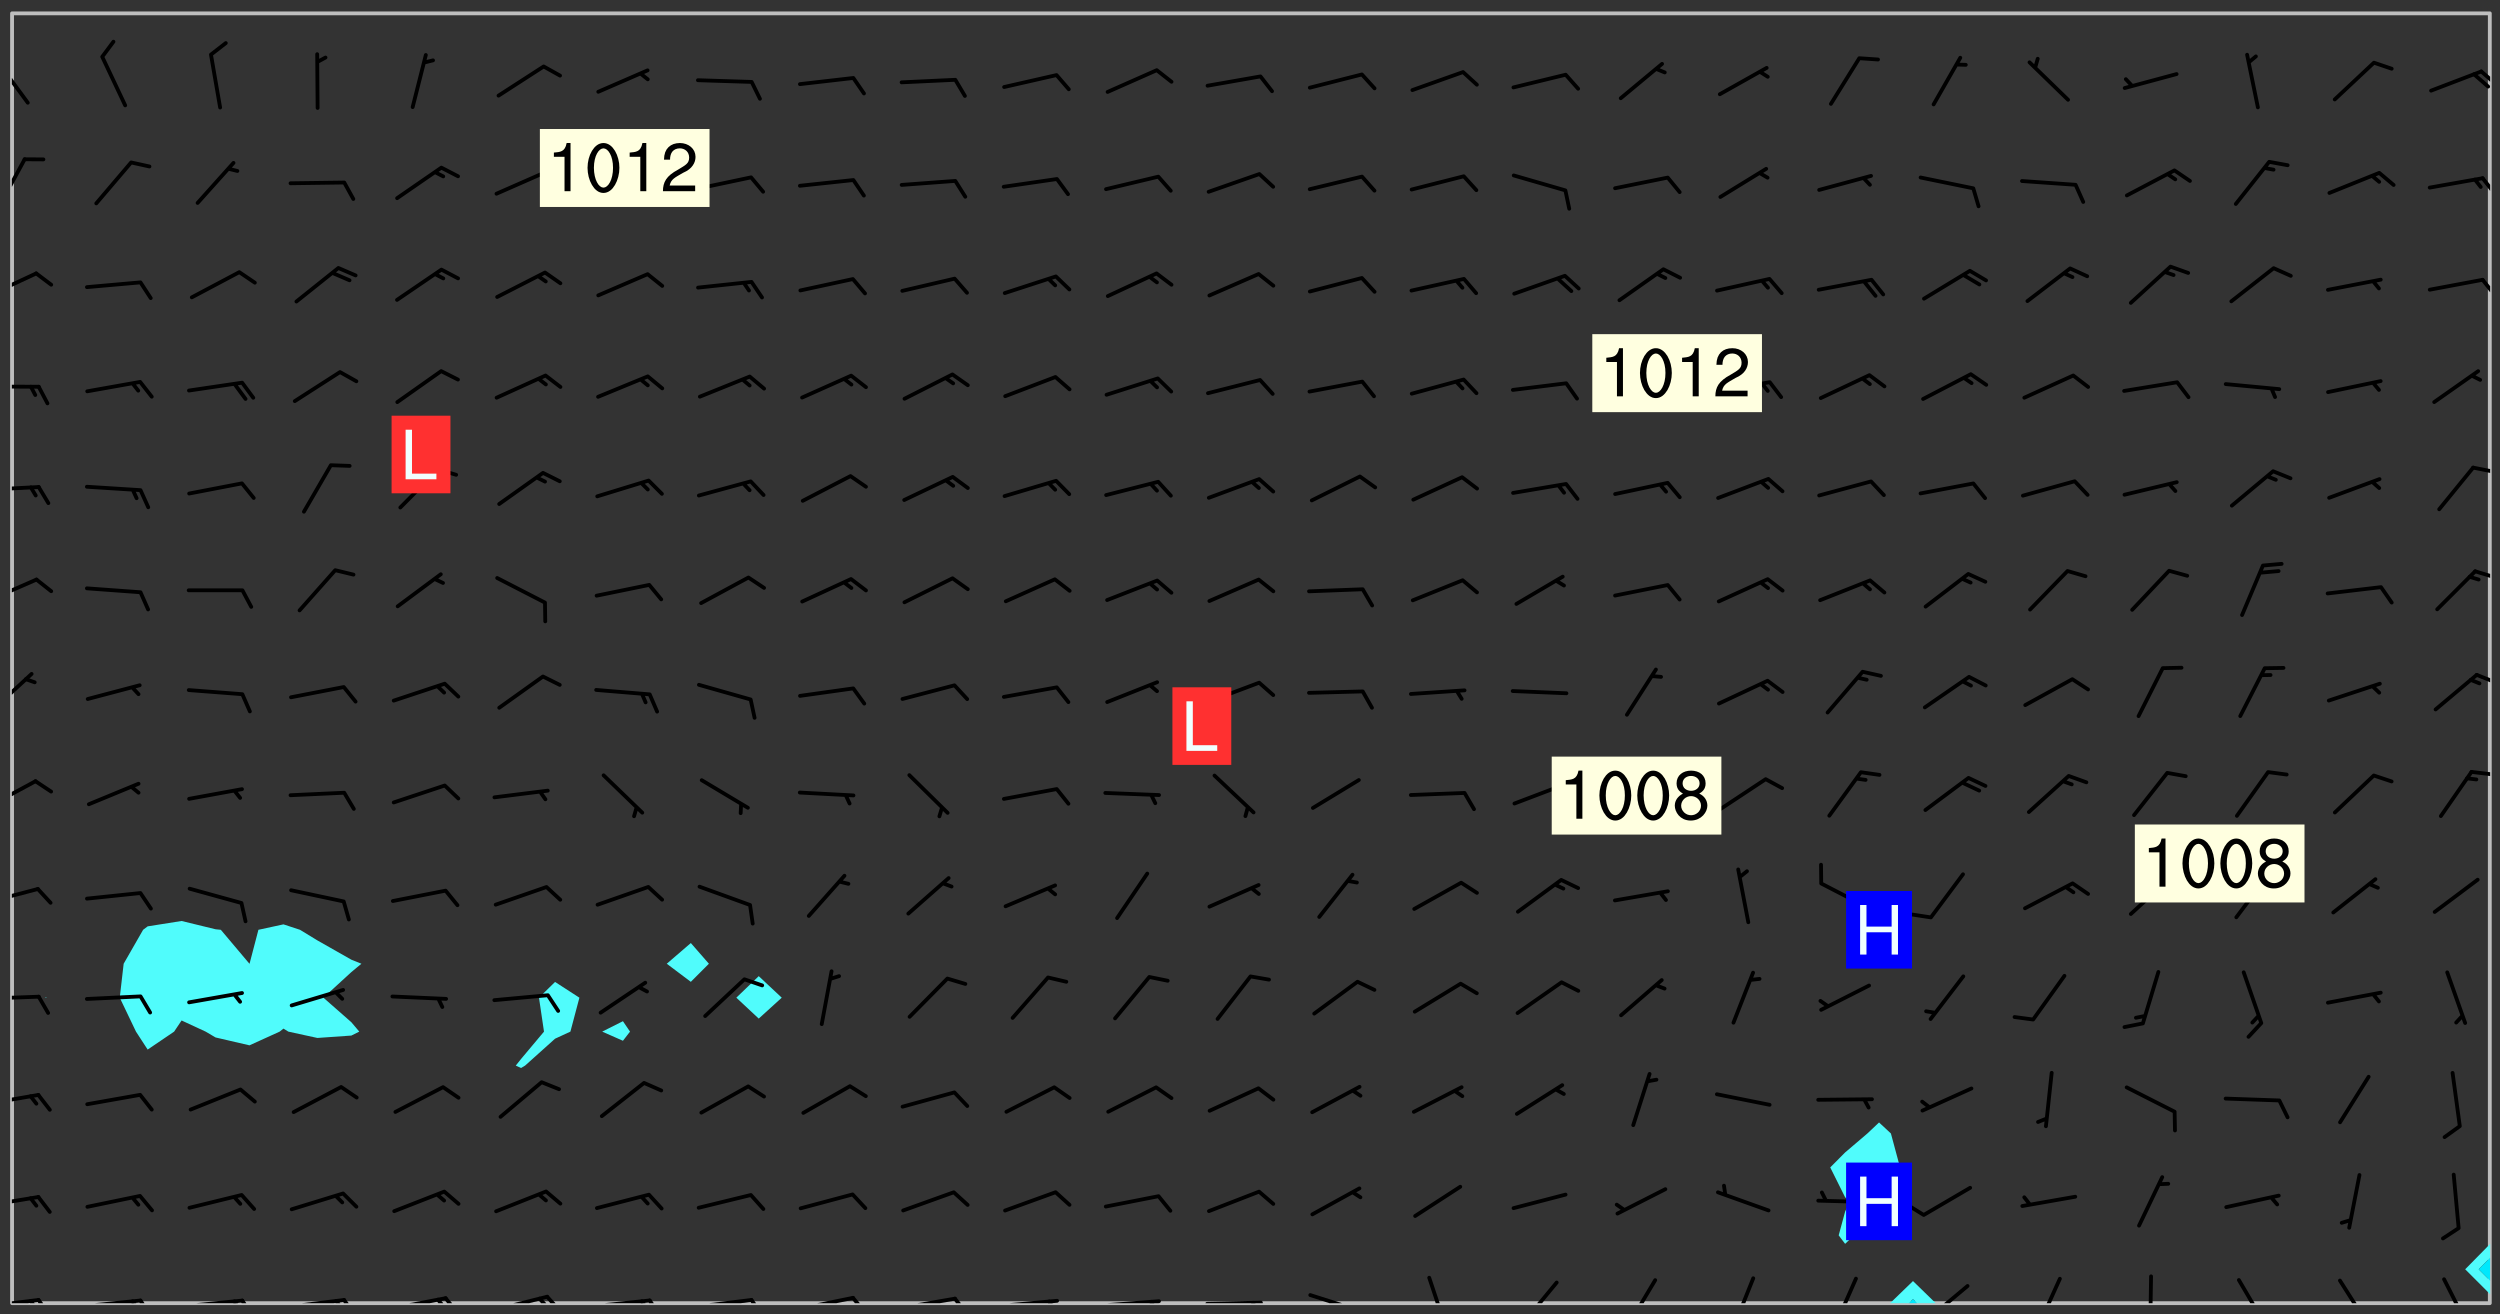 <svg xmlns="http://www.w3.org/2000/svg" role="img" xmlns:xlink="http://www.w3.org/1999/xlink" viewBox="142.45 309.95 326.84 171.84"><rect x="142.45" y="309.95" width="326.84" height="171.84" fill="#333333" stroke="none"/><defs><clipPath id="clip2"><path d="M 144 311.672 L 145 311.672 L 145 480.328 L 144 480.328 Z M 144 311.672"/></clipPath><clipPath id="clip3"><path d="M 144 311.672 L 468 311.672 L 468 480.328 L 144 480.328 Z M 144 311.672"/></clipPath><clipPath id="clip4"><path d="M 389 477 L 396 477 L 396 480.328 L 389 480.328 Z M 389 477"/></clipPath><clipPath id="clip5"><path d="M 391 479 L 394 479 L 394 480.328 L 391 480.328 Z M 391 479"/></clipPath><clipPath id="clip6"><path d="M 467 311.672 L 468 311.672 L 468 473 L 467 473 Z M 467 311.672"/></clipPath><clipPath id="clip7"><path d="M 144 479 L 148 479 L 148 480.328 L 144 480.328 Z M 144 479"/></clipPath><clipPath id="clip8"><path d="M 147 479 L 150 479 L 150 480.328 L 147 480.328 Z M 147 479"/></clipPath><clipPath id="clip9"><path d="M 146 479 L 148 479 L 148 480.328 L 146 480.328 Z M 146 479"/></clipPath><clipPath id="clip10"><path d="M 153 479 L 162 479 L 162 480.328 L 153 480.328 Z M 153 479"/></clipPath><clipPath id="clip11"><path d="M 160 479 L 163 479 L 163 480.328 L 160 480.328 Z M 160 479"/></clipPath><clipPath id="clip12"><path d="M 159 479 L 161 479 L 161 480.328 L 159 480.328 Z M 159 479"/></clipPath><clipPath id="clip13"><path d="M 166 479 L 175 479 L 175 480.328 L 166 480.328 Z M 166 479"/></clipPath><clipPath id="clip14"><path d="M 173 479 L 176 479 L 176 480.328 L 173 480.328 Z M 173 479"/></clipPath><clipPath id="clip15"><path d="M 172 479 L 175 479 L 175 480.328 L 172 480.328 Z M 172 479"/></clipPath><clipPath id="clip16"><path d="M 180 479 L 188 479 L 188 480.328 L 180 480.328 Z M 180 479"/></clipPath><clipPath id="clip17"><path d="M 187 479 L 190 479 L 190 480.328 L 187 480.328 Z M 187 479"/></clipPath><clipPath id="clip18"><path d="M 186 479 L 188 479 L 188 480.328 L 186 480.328 Z M 186 479"/></clipPath><clipPath id="clip19"><path d="M 193 479 L 201 479 L 201 480.328 L 193 480.328 Z M 193 479"/></clipPath><clipPath id="clip20"><path d="M 200 479 L 203 479 L 203 480.328 L 200 480.328 Z M 200 479"/></clipPath><clipPath id="clip21"><path d="M 199 479 L 201 479 L 201 480.328 L 199 480.328 Z M 199 479"/></clipPath><clipPath id="clip22"><path d="M 206 479 L 215 479 L 215 480.328 L 206 480.328 Z M 206 479"/></clipPath><clipPath id="clip23"><path d="M 213 479 L 216 479 L 216 480.328 L 213 480.328 Z M 213 479"/></clipPath><clipPath id="clip24"><path d="M 212 479 L 215 479 L 215 480.328 L 212 480.328 Z M 212 479"/></clipPath><clipPath id="clip25"><path d="M 220 479 L 228 479 L 228 480.328 L 220 480.328 Z M 220 479"/></clipPath><clipPath id="clip26"><path d="M 227 479 L 230 479 L 230 480.328 L 227 480.328 Z M 227 479"/></clipPath><clipPath id="clip27"><path d="M 226 479 L 228 479 L 228 480.328 L 226 480.328 Z M 226 479"/></clipPath><clipPath id="clip28"><path d="M 233 479 L 241 479 L 241 480.328 L 233 480.328 Z M 233 479"/></clipPath><clipPath id="clip29"><path d="M 240 479 L 243 479 L 243 480.328 L 240 480.328 Z M 240 479"/></clipPath><clipPath id="clip30"><path d="M 246 479 L 255 479 L 255 480.328 L 246 480.328 Z M 246 479"/></clipPath><clipPath id="clip31"><path d="M 253 479 L 256 479 L 256 480.328 L 253 480.328 Z M 253 479"/></clipPath><clipPath id="clip32"><path d="M 260 479 L 268 479 L 268 480.328 L 260 480.328 Z M 260 479"/></clipPath><clipPath id="clip33"><path d="M 267 479 L 270 479 L 270 480.328 L 267 480.328 Z M 267 479"/></clipPath><clipPath id="clip34"><path d="M 273 479 L 281 479 L 281 480.328 L 273 480.328 Z M 273 479"/></clipPath><clipPath id="clip35"><path d="M 279 479 L 281 479 L 281 480.328 L 279 480.328 Z M 279 479"/></clipPath><clipPath id="clip36"><path d="M 286 479 L 295 479 L 295 480.328 L 286 480.328 Z M 286 479"/></clipPath><clipPath id="clip37"><path d="M 292 479 L 294 479 L 294 480.328 L 292 480.328 Z M 292 479"/></clipPath><clipPath id="clip38"><path d="M 300 480 L 308 480 L 308 480.328 L 300 480.328 Z M 300 480"/></clipPath><clipPath id="clip39"><path d="M 306 480 L 308 480 L 308 480.328 L 306 480.328 Z M 306 480"/></clipPath><clipPath id="clip40"><path d="M 313 479 L 321 479 L 321 480.328 L 313 480.328 Z M 313 479"/></clipPath><clipPath id="clip41"><path d="M 329 476 L 332 476 L 332 480.328 L 329 480.328 Z M 329 476"/></clipPath><clipPath id="clip42"><path d="M 341 477 L 347 477 L 347 480.328 L 341 480.328 Z M 341 477"/></clipPath><clipPath id="clip43"><path d="M 354 477 L 360 477 L 360 480.328 L 354 480.328 Z M 354 477"/></clipPath><clipPath id="clip44"><path d="M 368 476 L 372 476 L 372 480.328 L 368 480.328 Z M 368 476"/></clipPath><clipPath id="clip45"><path d="M 382 476 L 386 476 L 386 480.328 L 382 480.328 Z M 382 476"/></clipPath><clipPath id="clip46"><path d="M 394 477 L 400 477 L 400 480.328 L 394 480.328 Z M 394 477"/></clipPath><clipPath id="clip47"><path d="M 408 476 L 412 476 L 412 480.328 L 408 480.328 Z M 408 476"/></clipPath><clipPath id="clip48"><path d="M 423 476 L 424 476 L 424 480.328 L 423 480.328 Z M 423 476"/></clipPath><clipPath id="clip49"><path d="M 434 477 L 439 477 L 439 480.328 L 434 480.328 Z M 434 477"/></clipPath><clipPath id="clip50"><path d="M 448 477 L 453 477 L 453 480.328 L 448 480.328 Z M 448 477"/></clipPath><clipPath id="clip51"><path d="M 461 476 L 466 476 L 466 480.328 L 461 480.328 Z M 461 476"/></clipPath><clipPath id="clip52"><path d="M 144 466 L 148 466 L 148 468 L 144 468 Z M 144 466"/></clipPath><clipPath id="clip53"><path d="M 144 452 L 148 452 L 148 455 L 144 455 Z M 144 452"/></clipPath><clipPath id="clip54"><path d="M 144 440 L 148 440 L 148 441 L 144 441 Z M 144 440"/></clipPath><clipPath id="clip55"><path d="M 144 425 L 148 425 L 148 429 L 144 429 Z M 144 425"/></clipPath><clipPath id="clip56"><path d="M 144 411 L 148 411 L 148 416 L 144 416 Z M 144 411"/></clipPath><clipPath id="clip57"><path d="M 465 410 L 468 410 L 468 412 L 465 412 Z M 465 410"/></clipPath><clipPath id="clip58"><path d="M 144 397 L 147 397 L 147 404 L 144 404 Z M 144 397"/></clipPath><clipPath id="clip59"><path d="M 466 397 L 468 397 L 468 400 L 466 400 Z M 466 397"/></clipPath><clipPath id="clip60"><path d="M 144 385 L 148 385 L 148 389 L 144 389 Z M 144 385"/></clipPath><clipPath id="clip61"><path d="M 465 384 L 468 384 L 468 386 L 465 386 Z M 465 384"/></clipPath><clipPath id="clip62"><path d="M 144 373 L 148 373 L 148 375 L 144 375 Z M 144 373"/></clipPath><clipPath id="clip63"><path d="M 465 370 L 468 370 L 468 372 L 465 372 Z M 465 370"/></clipPath><clipPath id="clip64"><path d="M 144 360 L 148 360 L 148 361 L 144 361 Z M 144 360"/></clipPath><clipPath id="clip65"><path d="M 144 345 L 148 345 L 148 349 L 144 349 Z M 144 345"/></clipPath><clipPath id="clip66"><path d="M 466 346 L 468 346 L 468 349 L 466 349 Z M 466 346"/></clipPath><clipPath id="clip67"><path d="M 144 330 L 146 330 L 146 338 L 144 338 Z M 144 330"/></clipPath><clipPath id="clip68"><path d="M 466 333 L 468 333 L 468 336 L 466 336 Z M 466 333"/></clipPath><clipPath id="clip69"><path d="M 144 317 L 147 317 L 147 324 L 144 324 Z M 144 317"/></clipPath><clipPath id="clip70"><path d="M 466 319 L 468 319 L 468 322 L 466 322 Z M 466 319"/></clipPath><g id="surface1137" clip-path="url(#clip1)"><path fill="#fff" fill-opacity="0" fill-rule="evenodd" d="M 0 0 L 1000 0 L 1000 1000 L 0 1000 Z M 0 0"/><path fill="#d3d3d3" fill-opacity="0" fill-rule="evenodd" d="M162.152 355.867L161.918 356.16 161.977 356.395 162.094 356.566 162.27 356.801 162.562 357.148 162.676 357.207 162.793 357.035 162.852 356.801 163.027 356.625 163.492 356.449 164.191 356.449 164.426 356.742 164.715 357.559 164.773 357.734 164.949 357.965 165.301 358.199 166 358.898 166.172 359.074 166.406 359.422 166.641 359.832 166.93 360.414 167.34 360.879 167.57 361.113 167.805 361.289 167.922 361.52 168.098 361.812 168.27 362.977 168.27 363.211 168.328 363.5 168.387 363.617 168.504 363.734 168.852 364.145 168.969 364.316 169.145 364.492 169.32 364.727 169.438 364.898 169.609 365.25 169.668 365.484 169.902 365.891 170.137 365.832 169.961 366.008 169.902 366.938 169.32 366.938 169.086 366.824 168.738 366.938 168.621 367.055 168.562 367.348 168.504 367.523 168.387 367.695 167.922 367.988 167.863 368.223 167.805 368.336 167.805 368.98 167.863 369.152 167.863 369.562 167.922 369.621 167.922 370.027 167.98 370.434 168.098 370.609 168.156 370.668 168.387 371.309 168.328 371.602 168.328 372.301 168.27 372.883 168.27 373.117 168.211 373.348 168.156 373.699 168.156 375.621 168.211 375.738 168.637 375.738 168.27 375.855 168.246 376.207 169.137 377.375 170.879 377.914 172.219 378.273 172.219 378.812 172.309 379.621 172.844 380.336 174.363 380.605 175.254 380.52 175.344 381.684 175.879 381.863 177.039 381.684 179.094 380.699 180.254 380.336 182.133 380.16 183.828 379.98 183.648 380.699 182.133 380.785 180.883 380.875 180.078 381.145 179.004 381.953 179.273 382.672 179.809 383.57 179.629 384.195 179.363 385.004 179.629 386.082 180.254 386.98 181.059 387.16 182.309 386.98 182.043 387.703 182.141 388.207 182.195 388.5 182.195 388.672 182.254 388.965 182.254 389.371 182.43 389.488 182.781 389.605 183.188 389.605 183.48 389.43 183.594 389.312 183.652 389.195 183.77 388.965 183.828 388.789 184.18 388.324 184.41 388.148 184.586 388.09 184.762 388.148 184.82 388.324 184.938 389.312 184.992 389.781 185.051 389.953 185.168 390.188 185.344 390.246 186.16 390.305 186.449 390.305 186.566 390.539 186.625 390.945 186.684 391.297 186.684 392.402 186.801 392.695 186.918 393.043 187.207 393.742 187.383 394.094 187.965 394.848 188.316 395.023 188.488 395.082 188.957 395.316 189.598 395.781 189.945 396.016 190.238 396.191 190.531 396.246 190.762 396.309 191.578 396.656 191.871 396.832 191.984 397.004 192.336 397.355 192.453 397.531 192.977 398.172 192.977 398.461 193.035 398.812 193.035 399.16 193.094 399.512 193.152 399.801 193.27 399.859 193.441 399.918 193.617 399.918 194.199 400.152 194.375 400.27 194.551 400.559 194.727 400.793 194.84 401.027 195.133 401.258 195.25 401.375 195.25 401.785 195.309 401.84 195.598 402.074 195.832 402.191 195.891 402.309 196.008 402.48 196.066 402.598 196.297 402.832 196.355 403.008 196.59 403.066 196.707 403.125 196.59 403.238 196.531 403.355 196.531 403.473 196.414 403.766 196.297 404.055 196.297 404.637 196.473 404.754 196.59 404.812 196.648 404.93 196.766 405.047 196.879 405.105 197.055 405.453 197.113 405.805 197.172 406.211 197.172 406.387 197.113 406.562 196.996 407.262 196.996 407.434 197.113 407.609 197.406 407.902 197.812 407.902 197.988 408.02 198.105 408.191 198.223 408.484 198.223 408.719 197.695 408.719 197.465 408.484 197.23 408.484 197.055 408.543 196.996 409.242 197.055 409.59 197.172 409.766 197.348 410.176 197.465 410.406 197.754 410.875 197.93 410.93 198.453 410.93 198.688 410.988 199.445 411.629 199.504 411.922 199.504 412.156 199.562 412.215 199.793 412.562 199.793 412.914 199.676 413.086 199.676 413.379 199.969 413.668 200.262 413.844 200.434 413.902 200.727 414.078 201.02 414.195 201.602 414.602 201.891 414.836 202.184 415.012 202.402 415.172 202.418 415.184 202.648 415.359 203.289 415.883 203.465 416.117 203.582 416.293 203.758 416.469 203.871 416.641 203.871 417.281 203.988 417.457 204.457 417.574 205.039 417.691 205.273 417.75 205.504 417.863 205.797 417.98 205.91 418.039 206.496 418.391 206.785 418.562 206.961 418.625 207.137 418.68 207.312 418.738 208.012 419.09 208.301 419.266 208.535 419.32 208.824 419.496 209.059 419.613 209.699 420.02 209.992 420.137 210.164 420.195 210.398 420.254 210.809 420.312 211.039 420.371 211.273 420.488 211.332 420.66 210.922 420.836 211.391 420.895 211.449 421.188 211.562 421.422 211.738 421.477 211.973 421.535 212.148 421.594 212.555 421.711 213.195 421.945 213.312 422.117 213.371 422.352 213.371 422.527 213.312 422.645 213.254 423.051 213.488 423.285 213.605 423.344 213.953 423.461 214.594 423.691 214.77 423.809 215.059 423.926 215.234 424.102 215.469 424.566 216.051 425.672 216.227 425.848 216.574 426.023 216.75 426.141 217.102 426.258 218.148 426.781 218.383 426.84 218.848 426.953 219.141 427.012 219.605 427.188 220.363 427.77 220.598 428.004 220.945 428.469 221.121 428.645 221.41 428.879 222.227 429.578 222.52 429.754 222.809 430.043 223.102 430.219 223.395 430.508 224.09 431.148 224.266 431.324 224.559 431.559 224.848 431.793 225.316 432.082 225.957 432.664 226.305 432.898 226.539 433.191 226.887 433.539 227.238 434.004 228.172 434.996 228.52 435.402 228.637 435.578 228.871 435.637 228.984 435.754 229.629 435.93 229.859 436.043 230.094 436.102 230.387 436.277 230.617 436.395 231.551 437.094 231.957 437.5 232.191 437.676 232.598 437.852 232.832 437.969 233.648 438.316 233.996 438.551 234.23 438.668 234.523 438.957 234.754 439.074 235.512 439.426 235.863 439.598 236.094 439.656 236.387 439.773 236.621 439.832 237.492 440.008 238.309 440.008 238.777 440.238 238.949 440.297 239.824 440.996 240.289 441.113 240.582 441.172 240.758 441.23 240.988 441.289 241.457 441.348 241.805 441.406 242.156 441.465 242.562 441.523 242.855 441.523 243.027 441.582 243.027 441.812 243.203 441.988 243.496 441.988 243.844 442.047 244.195 442.105 244.895 442.223 245.535 442.223 246 441.988 246.293 441.812 246.465 441.695 246.875 441.523 247.164 441.348 248.098 440.883 248.566 440.59 249.09 440.297 249.555 440.125 250.02 439.949 251.07 439.484 251.359 439.367 251.77 439.25 252.059 439.133 252.586 438.957 254.102 438.258 254.684 437.91 254.973 437.852 255.266 437.793 255.613 437.676 256.488 437.445 256.84 437.328 256.953 437.328 257.188 437.27 258.062 437.035 258.297 436.977 259.109 436.977 259.461 436.918 260.277 436.801 260.449 436.742 260.801 436.688 261.094 436.629 261.324 436.57 262.141 436.395 262.316 436.336 262.664 436.336 262.898 436.277 263.363 436.16 264.121 435.988 264.355 435.93 264.703 435.93 265.113 435.812 265.402 435.754 266.688 435.695 266.977 435.695 267.387 435.637 267.617 435.578 267.793 435.578 268.668 435.461 269.074 435.461 269.484 435.344 269.832 435.344 270.184 435.23 271.055 435.172 272.805 435.172 273.852 435.461 274.262 435.578 274.551 435.695 274.902 435.812 275.191 435.93 276.242 436.102 276.531 436.16 276.824 436.16 277.117 436.219 277.289 436.277 277.699 436.336 277.871 436.395 277.988 436.453 278.105 436.453 278.223 436.512 278.574 436.57 278.688 436.57 279.098 436.637 281.02 437.031 282.945 437.426 284.465 437.875 286.16 438.594 288.305 439.398 289.91 438.68 291.34 437.875 292.5 436.797 293.75 436.348 296.785 435.629 298.66 435.27 300.805 433.922 303.039 432.668 305.539 431.41 307.234 430.961 309.02 430.781 310.18 430.512 310.805 431.051 312.145 430.781 312.859 429.793 313.844 428.449 314.289 428.27 315.094 427.91 316.969 427.371 318.754 426.922 320.004 426.652 321.164 426.562 322.863 426.473 324.824 426.203 326.074 426.113 326.613 426.113 327.238 426.023 328.129 426.023 330.273 425.844 332.684 425.664 335.273 425.574 336.969 425.754 338.578 425.844 340.008 426.203 341.168 426.922 343.043 427.91 344.203 429.438 344.469 430.152 345.098 430.242 345.453 431.141 345.988 431.68 346.523 433.207 347.598 433.566 348.133 433.566 347.328 434.102 347.418 435.809 348.133 438.504 349.023 439.309 349.918 440.297 350.633 441.555 352.418 442.094 353.938 441.914 354.293 443.258 355.902 442.453 356.883 441.914 357.152 442.184 357.469 441.969 357.688 441.824 358.488 442.273 358.938 441.914 359.293 441.914 359.828 441.645 360.367 440.926 360.902 440.656 361.527 439.668 362.688 440.117 363.527 440.488 364.922 441.105 366.617 440.926 368.223 440.926 370.008 441.016 370.188 439.309 370.723 437.965 371.527 438.234 372.02 439.082 372.422 439.488 372.332 440.027 372.332 440.387 373.047 440.836 373.758 440.566 375.188 440.566 375.547 441.555 375.992 442.812 376.707 444.156 377.957 444.785 379.652 445.414 380.367 445.234 380.547 444.695 381.527 444.605 381.977 444.965 382.062 446.223 381.797 446.852 381.262 447.031 381.262 447.57 381.977 448.555 382.242 449.094 383.227 450.082 384.027 451.16 383.762 451.52 383.672 452.418 383.047 454.75 382.691 456.816 382.602 458.609 382.422 459.328 382.332 459.867 382.332 461.305 381.352 463.188 380.992 464.895 380.457 465.793 379.652 466.961 379.387 467.5 381.441 468.754 381.527 469.113 381.172 469.652 381.082 469.473 381.082 470.281 381.172 471.719 380.727 472.434 379.652 472.527 379.387 473.242 379.922 474.141 380.727 474.859 381.887 475.668 383.227 475.938 383.672 476.297 383.316 476.746 381.527 476.656 380.277 476.207 379.562 475.488 378.938 475.398 378.762 478.988 378.574 480.297 467.934 480.297 467.934 311.703 412.664 311.703 412.664 360.785 413.426 360.91 416.715 361.453 418.738 364.289 418.738 367.043 421.09 367.375 423.438 367.707 427.488 367.707 426.109 371.867 424.086 372.574 422.062 373.277 421.52 373.621 418.926 375.238 418.738 375.355 416.715 373.277 415.984 370.535 413.312 368.457 411.938 364.957 411.871 364.875 409.914 362.203 412.664 360.785 412.664 311.703 294.422 311.703 294.422 403.117 294.539 403.148 294.672 403.16 294.746 403.234 294.852 403.281 294.941 403.34 295.027 403.398 295.117 403.457 295.414 403.754 295.473 403.844 295.504 403.961 295.531 404.078 295.547 404.215 295.516 404.332 295.457 404.422 295.398 404.508 295.355 404.613 295.309 404.715 295.281 404.836 295.281 404.98 295.457 405.25 295.605 405.398 295.68 405.484 295.754 405.559 295.797 405.664 295.859 405.754 295.918 405.84 295.961 405.945 296.02 406.035 296.066 406.137 296.109 406.242 296.168 406.328 296.285 406.508 296.359 406.582 296.422 406.668 296.48 406.758 296.523 406.863 296.582 406.953 296.641 407.039 296.703 407.129 296.762 407.219 296.805 407.32 296.922 407.5 296.996 407.574 297.055 407.66 297.129 407.734 297.219 407.793 297.324 407.84 297.473 407.84 297.605 407.824 297.738 407.84 297.84 407.793 297.914 407.719 297.961 407.617 297.945 407.484 297.945 407.336 297.898 407.23 297.871 407.113 297.824 407.012 297.797 406.891 297.754 406.789 297.691 406.699 297.648 406.598 297.605 406.492 297.574 406.375 297.559 406.242 297.547 406.105 297.633 406.047 297.691 405.961 297.812 405.93 297.855 406.035 297.871 406.168 297.871 406.285 297.93 406.387 297.988 406.477 298.078 406.535 298.227 406.684 298.285 406.773 298.328 406.879 298.316 406.98 298.402 407.039 298.508 407.086 298.594 407.145 298.684 407.203 298.758 407.277 298.641 407.305 298.535 407.352 298.449 407.41 298.375 407.484 298.316 407.574 298.254 407.66 298.227 407.781 298.18 407.883 298.137 407.988 298.105 408.105 298.094 408.238 298.078 408.371 298.078 408.52 298.105 408.637 298.152 408.742 298.195 408.844 298.254 408.934 298.328 409.008 298.418 409.066 298.492 409.141 298.582 409.199 298.641 409.289 298.684 409.395 298.73 409.496 298.848 409.527 298.98 409.543 299.129 409.543 299.246 409.512 299.352 409.555 299.395 409.66 299.441 409.762 299.469 409.883 299.5 410 299.527 410.117 299.559 410.238 299.586 410.355 299.691 410.398 299.793 410.445 299.926 410.43 300.074 410.578 300.137 410.664 300.211 410.738 300.281 410.812 300.371 410.875 300.477 410.918 300.578 410.961 300.695 410.992 300.832 411.008 300.949 410.977 301.023 410.902 301.051 410.785 301.039 410.652 301.008 410.531 300.98 410.414 301.023 410.309 301.141 410.309 301.23 410.371 301.348 410.398 301.496 410.398 301.629 410.414 301.777 410.414 301.91 410.43 302.043 410.414 302.191 410.414 302.324 410.398 302.457 410.387 302.594 410.398 302.711 410.371 302.844 410.355 303.035 410.297 302.977 410.473 302.961 410.605 302.934 410.727 302.918 410.859 302.859 410.945 302.727 410.961 302.621 411.008 302.516 411.051 302.398 411.082 302.281 411.109 302.016 411.141 301.867 411.141 301.734 411.156 301.66 411.23 301.719 411.316 301.867 411.465 301.984 411.645 302.059 411.715 302.148 411.777 302.238 411.836 302.324 411.895 302.414 411.953 302.516 411.996 302.621 412.059 302.727 412.102 302.812 412.16 302.918 412.207 303.02 412.25 303.199 412.367 303.258 412.457 303.215 412.559 303.168 412.664 303.184 412.797 303.406 413.02 303.465 413.109 303.508 413.211 303.539 413.332 303.582 413.434 303.598 413.566 303.629 413.684 303.641 413.82 303.672 413.938 303.82 414.086 303.922 414.129 304.027 414.172 304.145 414.203 304.277 414.219 304.414 414.234 304.531 414.234 304.648 414.203 304.738 414.145 304.781 414.039 304.828 413.938 304.871 413.832 304.902 413.715 304.914 413.582 304.914 413.434 304.902 413.301 304.887 413.168 304.855 413.051 304.812 412.945 304.766 412.84 304.723 412.738 304.68 412.633 304.664 412.5 304.68 412.367 304.707 412.25 304.738 412.133 304.766 412.012 304.812 411.91 304.902 411.852 304.988 411.789 305.062 411.715 305.152 411.656 305.375 411.434 305.434 411.348 305.508 411.273 305.625 411.094 305.684 411.008 305.684 410.859 305.609 410.785 305.508 410.738 305.402 410.695 305.301 410.652 305.242 410.562 305.195 410.457 305.168 410.34 305.258 410.281 305.375 410.25 305.477 410.207 305.656 410.09 305.805 409.941 305.816 409.809 305.805 409.703 305.715 409.645 305.582 409.66 305.434 409.66 305.301 409.676 305.168 409.66 305.047 409.629 304.961 409.57 304.887 409.496 304.828 409.406 304.766 409.32 304.648 409.141 304.59 409.055 304.621 408.934 304.707 408.875 304.828 408.844 304.887 408.758 304.887 408.637 304.855 408.52 304.797 408.43 304.738 408.344 304.691 408.238 304.664 408.121 304.648 407.988 304.707 407.898 304.781 407.824 304.871 407.766 304.988 407.586 305.062 407.512 305.121 407.426 305.27 407.277 305.391 407.246 305.523 407.23 305.656 407.246 305.73 407.32 305.773 407.426 305.789 407.559 305.758 407.676 305.641 407.707 305.508 407.719 305.359 407.867 305.316 407.973 305.27 408.074 305.242 408.195 305.211 408.312 305.211 408.461 305.242 408.578 305.285 408.684 305.344 408.773 305.418 408.844 305.492 408.918 305.609 408.949 305.73 408.977 305.848 408.949 305.98 408.934 306.098 408.934 306.188 408.992 306.262 409.066 306.309 409.172 306.367 409.258 306.469 409.305 306.602 409.32 306.707 409.363 306.793 409.422 306.781 409.527 306.707 409.602 306.527 409.719 306.469 409.809 306.379 409.867 306.309 409.941 306.234 410.016 306.172 410.105 306.145 410.223 306.129 410.355 306.145 410.488 306.129 410.621 306.129 410.77 306.145 410.902 306.172 411.02 306.203 411.141 306.277 411.215 306.367 411.273 306.453 411.332 306.543 411.391 306.66 411.422 306.66 411.508 306.559 411.555 306.469 411.613 306.203 411.645 306.086 411.672 305.938 411.672 305.832 411.715 305.73 411.762 305.672 411.852 305.609 412.086 305.598 412.219 305.566 412.34 305.551 412.473 305.551 412.766 305.539 412.898 305.551 413.035 305.566 413.168 305.699 413.184 305.832 413.195 305.953 413.227 306.039 413.285 306.113 413.359 306.16 413.465 306.203 413.566 306.219 413.699 306.219 414.145 306.203 414.277 306.203 414.723 306.234 414.988 306.262 415.105 306.277 415.238 306.309 415.355 306.395 415.566 306.426 415.832 306.426 415.98 306.395 416.098 306.367 416.215 306.336 416.336 306.309 416.453 306.277 416.57 306.246 416.691 306.234 416.824 306.219 416.957 306.309 417.016 306.426 416.984 306.527 417 306.574 417.105 306.543 417.371 306.543 417.812 306.5 417.918 306.453 418.023 306.41 418.125 306.367 418.23 306.309 418.316 306.277 418.438 306.234 418.555 306.203 418.672 306.188 418.805 306.203 418.938 306.262 419.027 306.367 419.074 306.453 419.133 306.512 419.219 306.5 419.355 306.469 419.473 306.426 419.574 306.426 420.02 306.41 420.152 306.41 420.301 306.379 420.418 306.336 420.523 306.309 420.641 306.262 420.746 306.219 420.848 306.188 420.969 306.16 421.086 306.129 421.219 306.098 421.336 306.07 421.453 306.027 421.559 305.996 421.676 305.965 421.797 305.953 421.93 305.938 422.062 305.938 422.359 305.965 422.477 305.965 422.625 306.012 423.023 306.039 423.141 306.098 423.23 306.219 423.262 306.367 423.262 306.5 423.246 306.559 423.336 306.559 423.453 306.5 423.543 306.41 423.602 306.309 423.645 306.203 423.691 306.113 423.75 306.027 423.809 305.891 423.824 305.773 423.793 305.641 423.777 305.539 423.824 305.477 423.91 305.465 424.047 305.449 424.18 305.418 424.297 305.391 424.414 305.375 424.547 305.344 424.668 305.344 424.965 305.359 425.098 305.391 425.215 305.391 425.363 305.402 425.496 305.402 425.645 305.375 425.762 305.328 425.863 305.301 425.984 305.27 426.102 305.211 426.191 305.137 426.266 305.035 426.309 304.93 426.355 304.812 426.383 304.691 426.414 304.59 426.367 304.648 426.281 304.754 426.234 304.781 426.117 304.812 426 304.84 425.879 304.871 425.762 304.871 425.613 304.887 425.48 304.855 425.363 304.812 425.258 304.707 425.273 304.633 425.348 304.531 425.391 304.441 425.453 304.367 425.527 304.324 425.629 304.309 425.762 304.277 425.879 304.25 426 304.219 426.117 304.191 426.234 304.16 426.355 304.133 426.473 304.102 426.59 304.059 426.695 303.969 426.754 303.879 426.754 303.762 426.723 303.73 426.637 303.746 426.5 303.715 426.383 303.715 426.234 303.703 426.102 303.703 425.953 303.641 425.719 303.613 425.598 303.57 425.496 303.523 425.391 303.465 425.305 303.406 425.215 303.363 425.109 303.301 425.023 303.152 424.875 303.082 424.801 302.977 424.754 302.871 424.711 302.77 424.668 302.473 424.371 302.383 424.297 302.297 424.238 302.191 424.195 302.102 424.133 302.016 424.074 301.91 424.031 301.82 423.973 301.734 423.91 301.66 423.84 301.555 423.793 301.469 423.734 301.363 423.691 301.273 423.629 301.172 423.586 301.066 423.543 300.98 423.484 300.875 423.438 300.77 423.395 300.668 423.348 300.578 423.289 300.477 423.246 300.371 423.203 300.281 423.141 300.164 423.113 300.031 423.098 299.898 423.113 299.75 423.113 299.617 423.129 299.5 423.098 299.41 423.039 299.336 422.965 299.246 422.906 299.145 422.859 298.996 422.859 298.875 422.832 298.773 422.789 298.699 422.715 298.582 422.535 298.492 422.477 298.391 422.434 298.301 422.371 298.195 422.328 298.105 422.27 298.02 422.211 297.914 422.164 297.855 422.078 297.797 421.988 297.754 421.883 297.707 421.781 297.633 421.707 297.547 421.648 297.473 421.574 297.383 421.516 297.16 421.293 297.117 421.188 297.086 420.922 297.191 420.879 297.336 420.879 297.441 420.922 297.516 420.996 297.605 421.055 297.691 421.113 297.797 421.16 297.887 421.219 298.035 421.367 298.105 421.441 298.254 421.59 298.316 421.676 298.391 421.75 298.477 421.809 298.551 421.883 298.641 421.945 298.73 422.004 298.816 422.062 299.086 422.238 299.188 422.285 299.293 422.328 299.395 422.371 299.441 422.297 299.5 422.211 299.574 422.137 299.645 422.062 299.75 422.105 299.824 422.18 299.883 422.27 299.926 422.371 299.973 422.477 300.016 422.582 300.137 422.609 300.254 422.582 300.328 422.492 300.371 422.387 300.43 422.297 300.504 422.223 300.609 422.18 300.727 422.152 300.859 422.164 300.949 422.223 301.098 422.371 301.156 422.461 301.199 422.566 301.246 422.668 301.289 422.773 301.332 422.875 301.438 422.922 301.543 422.965 301.676 422.98 301.762 422.922 301.82 422.832 301.895 422.758 302 422.715 302.117 422.742 302.223 422.789 302.324 422.832 302.43 422.875 302.531 422.922 302.711 423.039 302.711 423.156 302.695 423.289 302.711 423.422 302.727 423.559 302.785 423.645 302.887 423.691 303.008 423.719 303.125 423.75 303.273 423.75 303.391 423.719 303.449 423.629 303.629 423.512 303.688 423.422 303.762 423.348 303.82 423.262 303.938 423.082 304.117 422.965 304.234 422.996 304.324 423.055 304.367 423.129 304.352 423.262 304.352 423.379 304.441 423.438 304.59 423.438 304.723 423.422 304.855 423.41 305.121 423.379 305.227 423.336 305.344 423.305 305.465 423.277 305.539 423.203 305.609 423.129 305.672 423.039 305.656 422.934 305.609 422.832 305.508 422.789 305.402 422.773 305.285 422.801 305.02 422.832 304.871 422.832 304.797 422.758 304.707 422.699 304.59 422.668 304.473 422.641 304.34 422.625 304.191 422.625 304.059 422.641 303.762 422.641 303.656 422.594 303.508 422.445 303.465 422.344 303.406 422.254 303.629 422.031 303.715 421.973 303.82 421.93 303.938 421.898 304.07 421.883 304.203 421.898 304.34 421.914 304.441 421.957 304.574 421.945 304.664 421.883 304.766 421.84 304.828 421.75 304.781 421.648 304.691 421.59 304.574 421.559 304.473 421.516 304.414 421.426 304.352 421.336 304.352 421.219 304.367 421.086 304.473 421.039 304.547 420.969 304.547 420.848 304.457 420.789 304.426 420.672 304.516 420.613 304.59 420.539 304.633 420.434 304.691 420.344 304.738 420.242 304.754 420.109 304.754 419.961 304.707 419.855 304.664 419.754 304.574 419.695 304.441 419.68 304.34 419.637 304.203 419.621 304.086 419.59 303.641 419.59 303.508 419.574 303.375 419.562 303.242 419.547 303.125 419.516 302.977 419.516 302.844 419.5 302.711 419.488 302.445 419.457 302.324 419.414 302.238 419.355 302.164 419.281 302.164 419.133 302.176 419 302.281 418.953 302.383 418.91 302.516 418.895 302.668 418.895 302.801 418.879 303.094 418.879 303.215 418.91 303.316 418.953 303.406 419.012 303.641 419.074 303.762 419.027 303.852 418.969 303.953 418.926 304.086 418.91 304.191 418.953 304.293 419 304.426 419.012 304.547 418.984 304.691 418.984 304.812 418.953 304.93 418.926 305.035 418.879 305.109 418.805 305.195 418.746 305.344 418.598 305.402 418.512 305.449 418.406 305.477 418.289 305.492 418.184 305.391 418.141 305.301 418.082 305.184 418.051 305.078 418.008 304.988 417.945 304.914 417.859 304.84 417.785 304.738 417.742 304.633 417.695 304.531 417.652 304.473 417.562 304.426 417.461 304.34 417.25 304.277 417.164 304.219 417.074 304.145 417 304.059 416.941 303.789 416.941 303.672 416.973 303.582 417.031 303.48 417.074 303.348 417.09 303.242 417.074 303.215 416.957 303.152 416.867 303.035 416.836 302.934 416.793 302.785 416.645 302.754 416.527 302.738 416.422 302.812 416.348 302.992 416.23 303.109 416.203 303.227 416.172 303.363 416.188 303.465 416.23 303.57 416.273 303.672 416.32 303.777 416.363 303.895 416.395 304.027 416.41 304.145 416.438 304.277 416.453 304.383 416.438 304.473 416.379 304.398 416.305 304.293 416.262 304.219 416.188 304.145 416.098 303.996 415.949 303.91 415.891 303.82 415.832 303.746 415.758 303.656 415.699 303.555 415.652 303.434 415.625 303.332 415.578 303.227 415.535 303.109 415.504 303.008 415.461 302.887 415.43 302.738 415.43 302.621 415.461 302.516 415.504 302.43 415.566 302.25 415.684 302.164 415.742 302.074 415.801 301.969 415.848 301.883 415.906 301.777 415.949 301.676 415.992 301.57 416.039 301.496 416.113 301.438 416.203 301.379 416.289 301.332 416.395 301.273 416.48 301.199 416.555 301.066 416.543 300.949 416.512 300.832 416.512 300.758 416.586 300.668 416.645 300.594 416.719 300.504 416.777 300.418 416.836 300.312 416.883 300.211 416.926 300.074 416.941 299.973 416.898 299.824 416.75 299.719 416.703 299.633 416.703 299.527 416.75 299.426 416.793 299.305 416.824 299.188 416.793 299.113 416.719 299.113 416.602 299.145 416.48 299.219 416.41 299.277 416.32 299.352 416.246 299.469 416.215 299.574 416.172 299.867 416.172 300 416.156 300.137 416.141 300.238 416.098 300.328 416.039 300.43 415.992 300.52 415.934 300.652 415.922 300.742 415.98 300.875 415.992 300.965 415.934 301.051 415.875 301.156 415.832 301.246 415.773 301.332 415.711 301.422 415.652 301.57 415.504 301.629 415.418 301.688 415.328 301.793 415.285 301.926 415.27 302.043 415.297 302.164 415.328 302.223 415.27 302.281 415.18 302.312 414.914 302.34 414.797 302.445 414.809 302.578 414.824 302.68 414.781 302.77 414.723 302.828 414.633 302.902 414.559 302.961 414.469 303.008 414.367 303.02 414.234 303.008 414.102 302.961 413.996 302.812 413.848 302.754 413.758 302.695 413.672 302.652 413.566 302.652 413.121 302.668 412.988 302.668 412.84 302.68 412.707 302.621 412.648 302.531 412.707 302.43 412.664 302.25 412.547 302.164 412.488 302.102 412.398 302.043 412.309 301.969 412.234 301.883 412.176 301.762 412.207 301.66 412.219 301.555 412.266 301.469 412.324 301.363 412.367 301.215 412.516 301.125 412.574 301.039 412.633 300.949 412.695 300.844 412.738 300.711 412.754 300.711 412.633 300.816 412.59 300.934 412.559 301.008 412.488 301.051 412.383 301.051 412.234 301.023 412.117 300.875 411.969 300.742 411.953 300.594 411.953 300.477 411.984 300.371 412.027 300.27 412.07 300.18 412.133 300.062 412.16 299.988 412.086 300 411.953 299.957 411.852 299.914 411.746 299.824 411.688 299.707 411.715 299.586 411.746 299.469 411.777 299.367 411.82 299.246 411.852 299.145 411.895 299.039 411.938 298.949 411.996 298.848 412.012 298.848 411.895 298.863 411.762 298.805 411.672 298.73 411.715 298.582 411.863 298.523 411.953 298.449 412.027 298.402 412.133 298.359 412.234 298.285 412.309 298.227 412.398 298.152 412.473 298.094 412.559 298.02 412.633 297.93 412.695 297.855 412.766 297.781 412.84 297.68 412.855 297.547 412.871 297.441 412.828 297.441 412.707 297.59 412.559 297.633 412.457 297.691 412.367 297.738 412.266 297.781 412.16 297.84 412.07 297.871 411.953 297.914 411.852 297.945 411.73 297.973 411.613 298.02 411.508 298.062 411.406 298.105 411.301 298.18 411.23 298.27 411.168 298.359 411.109 298.461 411.066 298.758 411.066 299.023 411.035 299.129 410.992 299.055 410.918 298.938 410.887 298.832 410.844 298.742 410.785 298.641 410.738 298.551 410.68 298.449 410.637 298.344 410.594 298.254 410.531 298.168 410.473 298.062 410.43 297.961 410.387 297.84 410.355 297.723 410.324 297.621 410.281 297.5 410.25 297.398 410.207 297.309 410.148 297.266 410.043 297.25 409.91 297.352 409.867 297.484 409.852 297.621 409.867 297.754 409.852 297.855 409.809 297.914 409.719 297.93 409.613 297.84 409.555 297.766 409.48 297.664 409.438 297.574 409.379 297.426 409.23 297.383 409.125 297.367 408.992 297.367 408.699 297.309 408.609 297.219 408.551 297.145 408.477 297.102 408.371 297.07 408.254 297.012 408.164 296.938 408.09 296.82 408.062 296.746 407.988 296.656 407.93 296.566 407.867 296.48 407.809 296.406 407.734 296.348 407.648 296.301 407.543 296.215 407.484 296.066 407.336 295.871 407.277 295.738 407.293 295.637 407.336 295.562 407.41 295.516 407.512 295.473 407.617 295.414 407.707 295.355 407.793 295.059 408.09 294.969 408.148 294.883 408.148 294.82 408.062 294.777 407.957 294.809 407.84 294.867 407.75 294.895 407.633 294.883 407.5 294.793 407.438 294.688 407.484 294.57 407.512 294.453 407.543 294.184 407.719 294.082 407.766 293.965 407.793 293.859 407.84 293.77 407.898 293.668 407.941 293.609 407.855 293.562 407.75 293.578 407.617 293.625 407.512 293.695 407.438 293.77 407.367 293.828 407.277 293.828 407.129 293.785 407.023 293.547 407.023 293.445 407.07 293.414 407.188 293.387 407.305 293.355 407.426 293.281 407.469 293.148 407.484 293.074 407.438 293.031 407.336 292.988 407.23 292.941 407.129 292.898 407.023 292.777 407.055 292.676 407.098 292.543 407.113 292.426 407.145 292.32 407.188 292.23 407.246 292.129 407.293 292.008 407.32 291.875 407.336 291.773 407.293 291.715 407.203 291.668 407.098 291.625 406.996 291.582 406.891 291.582 406.773 291.641 406.684 291.727 406.625 291.906 406.508 292.008 406.461 292.113 406.418 292.219 406.359 292.32 406.316 292.41 406.254 292.512 406.211 292.617 406.152 292.719 406.105 292.809 406.047 292.914 406.004 293.016 405.961 293.105 405.898 293.207 405.855 293.344 405.84 293.461 405.871 293.562 405.914 293.684 405.945 293.785 405.988 293.891 406.035 293.992 406.078 294.098 406.121 294.199 406.168 294.305 406.211 294.406 406.254 294.512 406.301 294.598 406.359 294.703 406.402 294.82 406.434 294.926 406.477 295.027 406.523 295.117 406.582 295.223 406.625 295.324 406.668 295.43 406.715 295.547 406.742 295.648 406.789 295.77 406.816 295.918 406.816 296.004 406.758 296.02 406.656 296.078 406.566 296.051 406.449 295.977 406.375 295.859 406.195 295.785 406.121 295.695 406.047 295.516 405.93 295.43 405.871 295.324 405.828 295.223 405.781 294.953 405.605 294.895 405.516 294.82 405.441 294.762 405.352 294.719 405.25 294.688 405.133 294.672 404.996 294.672 404.434 294.66 404.301 294.645 404.168 294.613 404.051 294.598 403.918 294.586 403.785 294.555 403.664 294.332 403.441 294.273 403.355 294.258 403.25 294.289 403.133 294.422 403.117 294.422 311.703 172.992 311.703 172.992 313.156 172.934 313.391 172.582 314.441 172.41 314.965 172.293 315.312 172.117 315.723 172 315.895 171.766 316.188 171.535 316.246 171.184 316.246 171.066 316.305 170.836 316.711 170.836 317.004 170.953 317.18 171.184 317.41 171.301 317.645 171.941 318.402 172.234 318.867 172.41 319.102 172.641 319.453 172.875 319.801 173.516 320.617 173.691 321.082 173.863 321.492 173.98 322.188 174.156 322.656 174.273 324.055 174.332 324.52 174.332 325.395 174.449 326.441 174.449 331.223 174.391 331.688 174.039 332.969 173.863 333.492 173.75 333.902 173.398 334.832 172.934 336 172.699 336.582 172.582 336.758 172.41 337.105 172.234 337.512 171.883 338.328 171.824 338.621 171.711 338.914 171.594 339.203 171.535 339.379 171.418 340.254 171.359 340.66 171.301 340.777 171.242 340.953 171.184 341.125 170.953 341.652 170.836 341.824 170.836 342.059 170.719 342.293 170.66 342.465 170.484 343.051 170.484 343.34 170.426 343.516 170.426 343.809 170.367 343.922 170.309 344.449 170.309 344.621 170.254 344.855 170.254 347.477 170.078 348.293 169.961 348.469 169.785 348.703 169.668 348.875 169.555 349.109 168.969 350.043 168.738 350.332 168.445 350.797 168.27 351.031 167.98 351.383 167.629 352.082 167.516 352.312 167.34 352.723 167.164 352.953 166.758 353.48 165.941 354.18 165.648 354.352 165.359 354.586 165.184 354.703 165.008 354.879 164.484 355.285 163.957 355.461 163.785 355.637 163.551 355.691 162.91 355.867 162.152 355.867M174.363 386.891L173.289 387.34 173.648 388.234 174.898 387.52 175.344 386.98 174.363 386.891"/><path fill="#d3d3d3" fill-opacity="0" fill-rule="evenodd" d="M201.508 416.598L200.613 416.598 201.062 417.227 202.043 417.586 202.848 417.496 203.293 416.508 203.117 416.598 202.402 416.242 201.508 416.598M356.129 475.668L356.07 475.145 356.07 474.852 356.184 474.559 356.242 474.328 356.711 473.859 356.824 473.859 356.941 473.746 357.059 473.688 357.234 473.688 357.469 473.629 357.816 473.629 358.051 473.688 358.168 473.746 358.398 473.918 358.457 474.094 358.574 474.676 358.574 474.969 358.457 475.145 358.285 475.434 358.109 475.609 357.582 476.133 357.352 476.367 357.234 476.426 357.059 476.426 356.941 476.367 356.535 476.074 356.359 475.957 356.242 475.898 356.184 475.785 356.129 475.668M362.77 464.711L362.711 464.539 362.711 463.43 362.77 463.258 362.945 463.199 363.117 463.141 363.293 463.141 363.527 463.082 363.645 463.141 363.703 463.84 363.645 464.012 363.527 464.188 363.41 464.246 363.176 464.77 363.062 464.828 362.828 464.828 362.77 464.711M372.383 450.32L372.266 450.145 372.266 449.445 372.559 448.57 372.676 448.398 372.852 448.047 372.965 447.816 373.082 447.523 373.434 446.766 373.551 446.535 373.723 446.301 373.898 446.301 374.016 446.242 374.656 446.242 374.773 446.301 375.008 446.535 375.18 446.648 375.531 446.941 375.648 447.059 375.762 447.234 375.762 447.348 375.879 447.406 375.996 447.523 375.996 448.223 375.938 448.398 375.938 448.629 375.879 448.805 375.531 449.855 375.414 450.086 375.297 450.32 375.18 450.379 374.949 450.613 374.309 450.902 373.434 450.902 373.023 450.785 372.383 450.32"/><path fill="none" stroke="#bebebe" stroke-linecap="round" stroke-linejoin="round" stroke-miterlimit="10" stroke-width=".5" d="M 431.957 354.305 L 108.027 354.305 L 108.027 185.68 L 431.957 185.68 L 431.957 354.305" transform="matrix(1 0 0 -1 36 666)"/><g clip-path="url(#clip2)"><path fill="#fff" fill-opacity="0" fill-rule="evenodd" d="M 144 475.891 L 144 480.328 L 144.004 480.328 L 144 480.328 L 144 311.672 L 144.004 311.672 L 144 311.672 L 144 475.891"/></g><g clip-path="url(#clip3)"><path fill="#fff" fill-opacity="0" fill-rule="evenodd" d="M 144.004 480.328 L 144.004 311.672 L 148.438 311.672 L 148.438 440.289 L 148.41 440.383 L 148.438 440.414 L 148.535 440.383 L 148.438 440.289 L 148.438 311.672 L 166.191 311.672 L 166.191 430.355 L 161.754 431.059 L 161.16 431.508 L 158.617 435.945 L 158.105 440.383 L 160.227 444.82 L 161.754 447.168 L 165.215 444.82 L 166.191 443.363 L 169.336 444.82 L 170.629 445.582 L 175.066 446.613 L 179.012 444.82 L 179.508 444.426 L 180.148 444.82 L 183.945 445.648 L 188.383 445.336 L 189.422 444.82 L 188.383 443.59 L 184.73 440.383 L 188.383 437.039 L 189.699 435.945 L 188.383 435.414 L 183.945 432.895 L 181.672 431.508 L 179.508 430.797 L 176.234 431.508 L 175.074 435.945 L 175.066 435.953 L 175.062 435.945 L 171.32 431.508 L 170.629 431.438 L 166.191 430.355 L 166.191 311.672 L 215.016 311.672 L 215.016 438.324 L 212.914 440.383 L 213.57 444.82 L 210.574 448.391 L 209.879 449.262 L 210.574 449.574 L 211.098 449.262 L 215.016 445.746 L 217.023 444.82 L 218.199 440.383 L 215.016 438.324 L 215.016 311.672 L 223.891 311.672 L 223.891 443.457 L 221.18 444.82 L 223.891 446.016 L 224.816 444.82 L 223.891 443.457 L 223.891 311.672 L 232.766 311.672 L 232.766 433.238 L 229.621 435.945 L 232.766 438.312 L 235.129 435.945 L 232.766 433.238 L 232.766 311.672 L 241.645 311.672 L 241.645 437.566 L 238.715 440.383 L 241.645 443.117 L 244.652 440.383 L 241.645 437.566 L 241.645 311.672 L 388.109 311.672 L 388.109 456.695 L 386.582 458.137 L 383.672 460.617 L 381.727 462.574 L 383.672 466.473 L 384.285 467.016 L 383.672 468.352 L 382.832 471.453 L 383.672 472.566 L 384.855 471.453 L 388.109 469.207 L 390.445 467.016 L 390.855 462.574 L 389.66 458.137 L 388.109 456.695 L 388.109 311.672 L 467.996 311.672 L 467.996 472.582 L 464.738 475.891 L 467.996 479.148 L 467.996 480.328 L 395.523 480.328 L 392.547 477.43 L 389.551 480.328 L 144.004 480.328"/></g><path fill="#50fcfc" fill-rule="evenodd" d="M148.438 440.414L148.41 440.383 148.438 440.289 148.535 440.383 148.438 440.414M160.227 444.82L158.105 440.383 158.617 435.945 161.16 431.508 161.754 431.059 166.191 430.355 170.629 431.438 171.32 431.508 175.062 435.945 175.066 435.953 175.074 435.945 176.234 431.508 179.508 430.797 181.672 431.508 183.945 432.895 188.383 435.414 189.699 435.945 188.383 437.039 184.73 440.383 188.383 443.59 189.422 444.82 188.383 445.336 183.945 445.648 180.148 444.82 179.508 444.426 179.012 444.82 175.066 446.613 170.629 445.582 169.336 444.82 166.191 443.363 165.215 444.82 161.754 447.168 160.227 444.82M210.574 449.574L209.879 449.262 210.574 448.391 213.57 444.82 212.914 440.383 215.016 438.324 218.199 440.383 217.023 444.82 215.016 445.746 211.098 449.262 210.574 449.574M223.891 446.016L221.18 444.82 223.891 443.457 224.816 444.82 223.891 446.016M232.766 438.312L229.621 435.945 232.766 433.238 235.129 435.945 232.766 438.312M241.645 443.117L238.715 440.383 241.645 437.566 244.652 440.383 241.645 443.117M383.672 466.473L381.727 462.574 383.672 460.617 386.582 458.137 388.109 456.695 389.66 458.137 390.855 462.574 390.445 467.016 388.109 469.207 384.855 471.453 383.672 472.566 382.832 471.453 383.672 468.352 384.285 467.016 383.672 466.473"/><g clip-path="url(#clip4)"><path fill="#50fcfc" fill-rule="evenodd" d="M 389.551 480.328 L 391.992 480.328 L 392.547 479.793 L 393.098 480.328 L 395.523 480.328 L 392.547 477.43 L 389.551 480.328"/></g><g clip-path="url(#clip5)"><path fill="#00e8fc" fill-rule="evenodd" d="M 391.992 480.328 L 392.547 479.793 L 393.098 480.328 L 391.992 480.328"/></g><path fill="#50fcfc" fill-rule="evenodd" d="M 467.996 479.148 L 464.738 475.891 L 467.996 472.582 L 467.996 474.375 L 466.504 475.891 L 467.996 477.383 L 467.996 479.148"/><path fill="#00e8fc" fill-rule="evenodd" d="M 467.996 477.383 L 466.504 475.891 L 467.996 474.375 L 467.996 477.383"/><path fill="#50fcfc" fill-rule="evenodd" d="M 467.996 477.383 L 467.996 479.148 L 468 479.152 L 468 477.387 L 467.996 477.383"/><path fill="#00e8fc" fill-rule="evenodd" d="M 467.996 474.375 L 467.996 477.383 L 468 477.387 L 468 474.371 L 467.996 474.375"/><path fill="#50fcfc" fill-rule="evenodd" d="M 467.996 472.582 L 467.996 474.375 L 468 474.371 L 468 472.578 L 467.996 472.582"/><g clip-path="url(#clip6)"><path fill="#fff" fill-opacity="0" fill-rule="evenodd" d="M 467.996 311.672 L 468 311.672 L 468 472.578 L 468 311.672 L 467.996 311.672"/></g><g clip-path="url(#clip7)"><path fill="none" stroke="#000" stroke-linecap="round" stroke-linejoin="round" stroke-miterlimit="10" stroke-width=".5" d="M 111.488 186.098 L 104.512 185.242" transform="matrix(1 0 0 -1 36 666)"/></g><g clip-path="url(#clip8)"><path fill="none" stroke="#000" stroke-linecap="round" stroke-linejoin="round" stroke-miterlimit="10" stroke-width=".5" d="M 111.488 186.098 L 112.895 184.09" transform="matrix(1 0 0 -1 36 666)"/></g><g clip-path="url(#clip9)"><path fill="none" stroke="#000" stroke-linecap="round" stroke-linejoin="round" stroke-miterlimit="10" stroke-width=".5" d="M 110.473 185.973 L 111.176 184.969" transform="matrix(1 0 0 -1 36 666)"/></g><g clip-path="url(#clip10)"><path fill="none" stroke="#000" stroke-linecap="round" stroke-linejoin="round" stroke-miterlimit="10" stroke-width=".5" d="M 124.812 186.023 L 117.82 185.32" transform="matrix(1 0 0 -1 36 666)"/></g><g clip-path="url(#clip11)"><path fill="none" stroke="#000" stroke-linecap="round" stroke-linejoin="round" stroke-miterlimit="10" stroke-width=".5" d="M 124.812 186.023 L 126.176 183.984" transform="matrix(1 0 0 -1 36 666)"/></g><g clip-path="url(#clip12)"><path fill="none" stroke="#000" stroke-linecap="round" stroke-linejoin="round" stroke-miterlimit="10" stroke-width=".5" d="M 123.793 185.922 L 124.477 184.902" transform="matrix(1 0 0 -1 36 666)"/></g><g clip-path="url(#clip13)"><path fill="none" stroke="#000" stroke-linecap="round" stroke-linejoin="round" stroke-miterlimit="10" stroke-width=".5" d="M 138.125 186.016 L 131.133 185.328" transform="matrix(1 0 0 -1 36 666)"/></g><g clip-path="url(#clip14)"><path fill="none" stroke="#000" stroke-linecap="round" stroke-linejoin="round" stroke-miterlimit="10" stroke-width=".5" d="M 138.125 186.016 L 139.484 183.969" transform="matrix(1 0 0 -1 36 666)"/></g><g clip-path="url(#clip15)"><path fill="none" stroke="#000" stroke-linecap="round" stroke-linejoin="round" stroke-miterlimit="10" stroke-width=".5" d="M 137.109 185.914 L 137.789 184.891" transform="matrix(1 0 0 -1 36 666)"/></g><g clip-path="url(#clip16)"><path fill="none" stroke="#000" stroke-linecap="round" stroke-linejoin="round" stroke-miterlimit="10" stroke-width=".5" d="M 151.434 186.094 L 144.457 185.246" transform="matrix(1 0 0 -1 36 666)"/></g><g clip-path="url(#clip17)"><path fill="none" stroke="#000" stroke-linecap="round" stroke-linejoin="round" stroke-miterlimit="10" stroke-width=".5" d="M 151.434 186.094 L 152.84 184.082" transform="matrix(1 0 0 -1 36 666)"/></g><g clip-path="url(#clip18)"><path fill="none" stroke="#000" stroke-linecap="round" stroke-linejoin="round" stroke-miterlimit="10" stroke-width=".5" d="M 150.418 185.973 L 151.121 184.965" transform="matrix(1 0 0 -1 36 666)"/></g><g clip-path="url(#clip19)"><path fill="none" stroke="#000" stroke-linecap="round" stroke-linejoin="round" stroke-miterlimit="10" stroke-width=".5" d="M 164.711 186.328 L 157.809 185.012" transform="matrix(1 0 0 -1 36 666)"/></g><g clip-path="url(#clip20)"><path fill="none" stroke="#000" stroke-linecap="round" stroke-linejoin="round" stroke-miterlimit="10" stroke-width=".5" d="M 164.711 186.328 L 166.25 184.418" transform="matrix(1 0 0 -1 36 666)"/></g><g clip-path="url(#clip21)"><path fill="none" stroke="#000" stroke-linecap="round" stroke-linejoin="round" stroke-miterlimit="10" stroke-width=".5" d="M 163.707 186.137 L 164.477 185.184" transform="matrix(1 0 0 -1 36 666)"/></g><g clip-path="url(#clip22)"><path fill="none" stroke="#000" stroke-linecap="round" stroke-linejoin="round" stroke-miterlimit="10" stroke-width=".5" d="M 177.984 186.52 L 171.164 184.824" transform="matrix(1 0 0 -1 36 666)"/></g><g clip-path="url(#clip23)"><path fill="none" stroke="#000" stroke-linecap="round" stroke-linejoin="round" stroke-miterlimit="10" stroke-width=".5" d="M 177.984 186.52 L 179.625 184.695" transform="matrix(1 0 0 -1 36 666)"/></g><g clip-path="url(#clip24)"><path fill="none" stroke="#000" stroke-linecap="round" stroke-linejoin="round" stroke-miterlimit="10" stroke-width=".5" d="M 176.992 186.273 L 177.812 185.359" transform="matrix(1 0 0 -1 36 666)"/></g><g clip-path="url(#clip25)"><path fill="none" stroke="#000" stroke-linecap="round" stroke-linejoin="round" stroke-miterlimit="10" stroke-width=".5" d="M 191.387 186.031 L 184.395 185.309" transform="matrix(1 0 0 -1 36 666)"/></g><g clip-path="url(#clip26)"><path fill="none" stroke="#000" stroke-linecap="round" stroke-linejoin="round" stroke-miterlimit="10" stroke-width=".5" d="M 191.387 186.031 L 192.754 183.996" transform="matrix(1 0 0 -1 36 666)"/></g><g clip-path="url(#clip27)"><path fill="none" stroke="#000" stroke-linecap="round" stroke-linejoin="round" stroke-miterlimit="10" stroke-width=".5" d="M 190.367 185.926 L 191.051 184.91" transform="matrix(1 0 0 -1 36 666)"/></g><g clip-path="url(#clip28)"><path fill="none" stroke="#000" stroke-linecap="round" stroke-linejoin="round" stroke-miterlimit="10" stroke-width=".5" d="M 204.691 186.098 L 197.719 185.246" transform="matrix(1 0 0 -1 36 666)"/></g><g clip-path="url(#clip29)"><path fill="none" stroke="#000" stroke-linecap="round" stroke-linejoin="round" stroke-miterlimit="10" stroke-width=".5" d="M 204.691 186.098 L 206.098 184.086" transform="matrix(1 0 0 -1 36 666)"/></g><g clip-path="url(#clip30)"><path fill="none" stroke="#000" stroke-linecap="round" stroke-linejoin="round" stroke-miterlimit="10" stroke-width=".5" d="M 217.965 186.375 L 211.078 184.969" transform="matrix(1 0 0 -1 36 666)"/></g><g clip-path="url(#clip31)"><path fill="none" stroke="#000" stroke-linecap="round" stroke-linejoin="round" stroke-miterlimit="10" stroke-width=".5" d="M 217.965 186.375 L 219.523 184.48" transform="matrix(1 0 0 -1 36 666)"/></g><g clip-path="url(#clip32)"><path fill="none" stroke="#000" stroke-linecap="round" stroke-linejoin="round" stroke-miterlimit="10" stroke-width=".5" d="M 231.297 186.27 L 224.375 185.074" transform="matrix(1 0 0 -1 36 666)"/></g><g clip-path="url(#clip33)"><path fill="none" stroke="#000" stroke-linecap="round" stroke-linejoin="round" stroke-miterlimit="10" stroke-width=".5" d="M 231.297 186.27 L 232.801 184.328" transform="matrix(1 0 0 -1 36 666)"/></g><g clip-path="url(#clip34)"><path fill="none" stroke="#000" stroke-linecap="round" stroke-linejoin="round" stroke-miterlimit="10" stroke-width=".5" d="M 244.648 185.988 L 237.652 185.355" transform="matrix(1 0 0 -1 36 666)"/></g><g clip-path="url(#clip35)"><path fill="none" stroke="#000" stroke-linecap="round" stroke-linejoin="round" stroke-miterlimit="10" stroke-width=".5" d="M 243.633 185.895 L 244.305 184.867" transform="matrix(1 0 0 -1 36 666)"/></g><g clip-path="url(#clip36)"><path fill="none" stroke="#000" stroke-linecap="round" stroke-linejoin="round" stroke-miterlimit="10" stroke-width=".5" d="M 257.969 185.934 L 250.961 185.406" transform="matrix(1 0 0 -1 36 666)"/></g><g clip-path="url(#clip37)"><path fill="none" stroke="#000" stroke-linecap="round" stroke-linejoin="round" stroke-miterlimit="10" stroke-width=".5" d="M 256.949 185.859 L 257.605 184.82" transform="matrix(1 0 0 -1 36 666)"/></g><g clip-path="url(#clip38)"><path fill="none" stroke="#000" stroke-linecap="round" stroke-linejoin="round" stroke-miterlimit="10" stroke-width=".5" d="M 271.293 185.75 L 264.27 185.594" transform="matrix(1 0 0 -1 36 666)"/></g><g clip-path="url(#clip39)"><path fill="none" stroke="#000" stroke-linecap="round" stroke-linejoin="round" stroke-miterlimit="10" stroke-width=".5" d="M 270.27 185.727 L 270.871 184.656" transform="matrix(1 0 0 -1 36 666)"/></g><g clip-path="url(#clip40)"><path fill="none" stroke="#000" stroke-linecap="round" stroke-linejoin="round" stroke-miterlimit="10" stroke-width=".5" d="M 284.445 184.605 L 277.75 186.738" transform="matrix(1 0 0 -1 36 666)"/></g><g clip-path="url(#clip41)"><path fill="none" stroke="#000" stroke-linecap="round" stroke-linejoin="round" stroke-miterlimit="10" stroke-width=".5" d="M 295.523 182.34 L 293.301 189.004" transform="matrix(1 0 0 -1 36 666)"/></g><g clip-path="url(#clip42)"><path fill="none" stroke="#000" stroke-linecap="round" stroke-linejoin="round" stroke-miterlimit="10" stroke-width=".5" d="M 305.488 182.961 L 309.965 188.379" transform="matrix(1 0 0 -1 36 666)"/></g><g clip-path="url(#clip43)"><path fill="none" stroke="#000" stroke-linecap="round" stroke-linejoin="round" stroke-miterlimit="10" stroke-width=".5" d="M 319.238 182.656 L 322.844 188.688" transform="matrix(1 0 0 -1 36 666)"/></g><g clip-path="url(#clip44)"><path fill="none" stroke="#000" stroke-linecap="round" stroke-linejoin="round" stroke-miterlimit="10" stroke-width=".5" d="M 333.047 182.41 L 335.664 188.934" transform="matrix(1 0 0 -1 36 666)"/></g><g clip-path="url(#clip45)"><path fill="none" stroke="#000" stroke-linecap="round" stroke-linejoin="round" stroke-miterlimit="10" stroke-width=".5" d="M 346.254 182.457 L 349.09 188.887" transform="matrix(1 0 0 -1 36 666)"/></g><g clip-path="url(#clip46)"><path fill="none" stroke="#000" stroke-linecap="round" stroke-linejoin="round" stroke-miterlimit="10" stroke-width=".5" d="M 358.293 183.418 L 363.68 187.926" transform="matrix(1 0 0 -1 36 666)"/></g><g clip-path="url(#clip47)"><path fill="none" stroke="#000" stroke-linecap="round" stroke-linejoin="round" stroke-miterlimit="10" stroke-width=".5" d="M 372.852 182.473 L 375.75 188.871" transform="matrix(1 0 0 -1 36 666)"/></g><g clip-path="url(#clip48)"><path fill="none" stroke="#000" stroke-linecap="round" stroke-linejoin="round" stroke-miterlimit="10" stroke-width=".5" d="M 387.559 182.156 L 387.672 189.184" transform="matrix(1 0 0 -1 36 666)"/></g><g clip-path="url(#clip49)"><path fill="none" stroke="#000" stroke-linecap="round" stroke-linejoin="round" stroke-miterlimit="10" stroke-width=".5" d="M 402.711 182.641 L 399.152 188.703" transform="matrix(1 0 0 -1 36 666)"/></g><g clip-path="url(#clip50)"><path fill="none" stroke="#000" stroke-linecap="round" stroke-linejoin="round" stroke-miterlimit="10" stroke-width=".5" d="M 416.129 182.703 L 412.363 188.637" transform="matrix(1 0 0 -1 36 666)"/></g><g clip-path="url(#clip51)"><path fill="none" stroke="#000" stroke-linecap="round" stroke-linejoin="round" stroke-miterlimit="10" stroke-width=".5" d="M 429.148 182.535 L 425.977 188.805" transform="matrix(1 0 0 -1 36 666)"/></g><g clip-path="url(#clip52)"><path fill="none" stroke="#000" stroke-linecap="round" stroke-linejoin="round" stroke-miterlimit="10" stroke-width=".5" d="M 111.465 199.559 L 104.535 198.414" transform="matrix(1 0 0 -1 36 666)"/></g><path fill="none" stroke="#000" stroke-linecap="round" stroke-linejoin="round" stroke-miterlimit="10" stroke-width=".5" d="M111.465 199.559L112.957 197.609M110.457 199.391L111.203 198.418M124.754 199.699L117.875 198.273M124.754 199.699L126.324 197.812M123.754 199.492L124.539 198.547M138.043 199.824L131.219 198.148M138.043 199.824L139.676 197.992M137.051 199.578L137.867 198.664M151.305 200.02L144.586 197.953M151.305 200.02L153.043 198.289M150.328 199.719L151.195 198.852M164.535 200.266L157.988 197.707M164.535 200.266L166.395 198.664M163.582 199.891L164.512 199.094M177.84 200.281L171.309 197.691M177.84 200.281L179.711 198.691M176.891 199.902L177.824 199.109M191.293 199.863L184.488 198.109M191.293 199.863L192.949 198.051M190.305 199.605L191.129 198.703M204.617 199.82L197.793 198.152M204.617 199.82L206.25 197.988M217.914 199.895L211.125 198.078M217.914 199.895L219.586 198.102M231.141 200.176L224.527 197.797M231.141 200.176L232.957 198.523M244.453 200.184L237.848 197.789M244.453 200.184L246.273 198.535M257.914 199.664L251.02 198.309M257.914 199.664L259.461 197.758M271.055 200.258L264.504 197.715M271.055 200.258L272.914 198.656M284.172 200.684L278.02 197.289M283.277 200.188L284.305 199.52M297.359 200.898L291.461 197.074M304.324 198.102L311.125 199.871M317.91 197.391L324.172 200.582M318.82 197.855L317.816 198.559M331.047 200.172L337.664 197.801M332.012 199.828L331.836 201.039M344.16 199.082L351.184 198.891M345.18 199.055L344.633 200.152M357.953 197.211L364.02 200.762M357.953 197.211L355.867 198.5M370.84 198.379L377.762 199.594M371.848 198.555L371.094 199.523M389.133 202.156L386.098 195.816M388.691 201.234L389.918 201.285M404.363 199.738L397.5 198.234M403.363 199.52L404.16 198.586M413.574 195.539L414.918 202.434M413.77 196.539L412.598 196.184M427.883 195.488L427.238 202.484M427.883 195.488L425.832 194.141" transform="matrix(1 0 0 -1 36 666)"/><g clip-path="url(#clip53)"><path fill="none" stroke="#000" stroke-linecap="round" stroke-linejoin="round" stroke-miterlimit="10" stroke-width=".5" d="M 111.461 212.902 L 104.539 211.703" transform="matrix(1 0 0 -1 36 666)"/></g><path fill="none" stroke="#000" stroke-linecap="round" stroke-linejoin="round" stroke-miterlimit="10" stroke-width=".5" d="M111.461 212.902L112.965 210.961M110.453 212.727L111.207 211.758M124.773 212.914L117.855 211.688M124.773 212.914L126.289 210.984M137.891 213.613L131.371 210.988M137.891 213.613L139.766 212.031M151.051 213.941L144.84 210.66M151.051 213.941L153.082 212.562M164.375 213.922L158.145 210.68M164.375 213.922L166.398 212.535M177.262 214.566L171.887 210.039M177.262 214.566L179.539 213.652M190.652 214.473L185.129 210.129M190.652 214.473L192.898 213.484M204.27 214.02L198.141 210.586M204.27 214.02L206.336 212.691M217.57 214.047L211.473 210.555M217.57 214.047L219.645 212.742M231.223 213.234L224.449 211.367M231.223 213.234L232.91 211.453M244.277 213.902L238.023 210.699M244.277 213.902L246.289 212.5M257.598 213.895L251.336 210.707M257.598 213.895L259.605 212.488M270.973 213.77L264.59 210.832M270.973 213.77L272.926 212.281M284.191 213.961L278 210.641M283.293 213.48L284.312 212.797M297.535 213.91L291.289 210.691M296.625 213.441L297.633 212.742M310.695 214.18L304.758 210.422M309.832 213.633L310.898 213.027M322.109 215.648L319.973 208.953M321.797 214.676L323.004 214.895M337.801 211.613L330.91 212.992M351.184 212.34L344.156 212.266M350.164 212.328L350.75 211.25M357.785 210.855L364.188 213.746M358.715 211.277L357.746 212.027M373.926 208.809L374.68 215.793M374.035 209.824L372.895 209.367M390.75 210.711L384.484 213.891M390.75 210.711L390.797 208.258M404.441 212.18L397.422 212.426M404.441 212.18L405.52 209.973M412.379 209.324L416.117 215.277M428.035 208.82L427.09 215.781M428.035 208.82L426.043 207.387" transform="matrix(1 0 0 -1 36 666)"/><g clip-path="url(#clip54)"><path fill="none" stroke="#000" stroke-linecap="round" stroke-linejoin="round" stroke-miterlimit="10" stroke-width=".5" d="M 111.512 225.746 L 104.488 225.488" transform="matrix(1 0 0 -1 36 666)"/></g><path fill="none" stroke="#000" stroke-linecap="round" stroke-linejoin="round" stroke-miterlimit="10" stroke-width=".5" d="M111.512 225.746L112.742 223.621M124.824 225.785L117.805 225.449M124.824 225.785L126.078 223.676M138.09 226.227L131.172 225.008M137.082 226.051L137.84 225.082M151.309 226.629L144.582 224.605M150.332 226.336L151.195 225.465M164.77 225.461L157.75 225.773M163.75 225.504L164.277 224.398M178.074 225.938L171.078 225.293M178.074 225.938L179.422 223.887M190.809 227.574L184.973 223.656M189.957 227.004L191.039 226.426M203.77 228.02L198.641 223.215M203.77 228.02L206.094 227.223M215.164 229.07L213.879 222.16M214.977 228.066L216.145 228.434M230.305 228.117L225.367 223.117M230.305 228.117L232.656 227.414M243.465 228.258L238.836 222.973M243.465 228.258L245.855 227.699M256.703 228.324L252.227 222.91M256.703 228.324L259.109 227.832M269.934 228.395L265.629 222.84M269.934 228.395L272.352 227.977M283.926 227.699L278.266 223.535M283.926 227.699L286.137 226.637M297.41 227.445L291.41 223.785M297.41 227.445L299.523 226.195M310.605 227.629L304.848 223.605M310.605 227.629L312.793 226.512M323.699 227.918L318.383 223.316M322.926 227.246L324.07 226.805M335.641 228.887L333.074 222.348M335.266 227.934L336.484 228.074M344.539 224.027L350.805 227.203M345.449 224.492L344.445 225.195M358.848 222.828L363.125 228.406M359.469 223.641L358.262 223.84M372.254 222.762L376.348 228.473M372.254 222.762L369.824 223.086M386.602 222.254L388.629 228.98M386.602 222.254L384.195 221.773M386.898 223.23L385.695 222.992M402.082 222.297L399.781 228.938M402.082 222.297L400.41 220.5M401.746 223.262L400.91 222.363M417.699 226.273L410.793 224.961M416.695 226.082L417.461 225.125M428.734 222.305L426.391 228.93M428.391 223.27L427.562 222.363" transform="matrix(1 0 0 -1 36 666)"/><g clip-path="url(#clip55)"><path fill="none" stroke="#000" stroke-linecap="round" stroke-linejoin="round" stroke-miterlimit="10" stroke-width=".5" d="M 111.398 239.828 L 104.602 238.035" transform="matrix(1 0 0 -1 36 666)"/></g><path fill="none" stroke="#000" stroke-linecap="round" stroke-linejoin="round" stroke-miterlimit="10" stroke-width=".5" d="M111.398 239.828L113.062 238.023M124.809 239.297L117.82 238.566M124.809 239.297L126.18 237.262M138.016 237.996L131.242 239.867M138.016 237.996L138.551 235.602M151.383 238.199L144.508 239.664M151.383 238.199L152.059 235.84M164.707 239.609L157.812 238.254M164.707 239.609L166.258 237.707M177.895 240.086L171.258 237.777M177.895 240.086L179.695 238.422M191.207 240.094L184.574 237.77M191.207 240.094L193.012 238.43M204.508 237.734L197.902 240.129M204.508 237.734L204.855 235.305M216.852 241.559L212.188 236.305M216.176 240.793L217.367 240.504M230.473 241.254L225.199 236.609M229.707 240.578L230.855 240.145M244.391 240.297L237.914 237.566M243.445 239.898L244.398 239.125M256.438 241.84L252.492 236.023M270.996 240.348L264.566 237.516M270.062 239.938L271.023 239.176M283.27 241.691L278.922 236.172M282.637 240.887L283.844 240.672M297.477 240.648L291.344 237.215M297.477 240.648L299.539 239.32M310.559 241.012L304.895 236.852M310.559 241.012L312.77 239.945M309.734 240.406L310.84 239.875M324.504 239.531L317.578 238.332M323.496 239.355L324.25 238.387M333.695 242.383L335.016 235.48M333.887 241.379L334.844 242.148M344.551 240.547L350.793 237.316M344.551 240.547L344.523 243M358.887 236.113L363.086 241.75M358.887 236.113L356.461 236.484M377.414 240.562L371.188 237.301M377.414 240.562L379.438 239.18M376.508 240.09L377.52 239.395M390.207 241.305L385.027 236.559M390.207 241.305L392.52 240.488M389.453 240.613L391.766 239.797M403.047 241.738L398.816 236.125M403.047 241.738L405.469 241.352M417.004 241.109L411.492 236.754M416.199 240.477L417.324 239.984M430.371 241.039L424.75 236.824" transform="matrix(1 0 0 -1 36 666)"/><g clip-path="url(#clip56)"><path fill="none" stroke="#000" stroke-linecap="round" stroke-linejoin="round" stroke-miterlimit="10" stroke-width=".5" d="M 111.09 253.918 L 104.91 250.574" transform="matrix(1 0 0 -1 36 666)"/></g><path fill="none" stroke="#000" stroke-linecap="round" stroke-linejoin="round" stroke-miterlimit="10" stroke-width=".5" d="M111.09 253.918L113.133 252.562M124.562 253.586L118.066 250.906M123.617 253.195L124.562 252.414M138.086 252.879L131.176 251.613M137.082 252.695L137.844 251.734M151.453 252.41L144.434 252.086M151.453 252.41L152.707 250.297M164.594 253.355L157.926 251.141M164.594 253.355L166.371 251.66M178.062 252.684L171.09 251.809M177.047 252.559L177.754 251.555M190.418 249.805L185.363 254.688M189.684 250.516L189.344 249.336M204.223 250.445L198.191 254.051M203.344 250.969L203.281 249.742M218.027 252.059L211.012 252.434M217.008 252.113L217.523 251M230.34 249.781L225.332 254.711M229.613 250.5L229.262 249.324M244.605 252.891L237.695 251.602M244.605 252.891L246.133 250.973M257.977 252.109L250.953 252.383M256.953 252.148L257.488 251.043M270.336 249.836L265.227 254.656M269.594 250.535L269.27 249.355M284.098 254.07L278.094 250.422M297.922 252.383L290.898 252.113M297.922 252.383L299.156 250.262M311.012 253.496L304.441 251M311.012 253.496L312.855 251.879M324.434 251.336L317.648 253.156M323.449 251.602L323.723 250.406M337.289 254.184L331.426 250.309M337.289 254.184L339.441 253.012M349.738 255.09L345.605 249.406M349.738 255.09L352.168 254.746M349.137 254.262L350.352 254.09M363.805 254.348L358.168 250.148M363.805 254.348L366.023 253.297M362.984 253.734L365.203 252.688M376.906 254.605L371.695 249.887M376.906 254.605L379.215 253.773M376.148 253.918L377.301 253.504M389.789 255.008L385.445 249.484M389.789 255.008L392.203 254.574M402.973 255.109L398.891 249.387M402.973 255.109L405.402 254.789M416.793 254.664L411.699 249.828M416.793 254.664L419.121 253.887M429.566 255.133L425.559 249.359" transform="matrix(1 0 0 -1 36 666)"/><g clip-path="url(#clip57)"><path fill="none" stroke="#000" stroke-linecap="round" stroke-linejoin="round" stroke-miterlimit="10" stroke-width=".5" d="M 429.566 255.133 L 432.004 254.844" transform="matrix(1 0 0 -1 36 666)"/></g><path fill="none" stroke="#000" stroke-linecap="round" stroke-linejoin="round" stroke-miterlimit="10" stroke-width=".5" d="M 428.984 254.293 L 430.199 254.148" transform="matrix(1 0 0 -1 36 666)"/><g clip-path="url(#clip58)"><path fill="none" stroke="#000" stroke-linecap="round" stroke-linejoin="round" stroke-miterlimit="10" stroke-width=".5" d="M 110.582 267.945 L 105.418 263.176" transform="matrix(1 0 0 -1 36 666)"/></g><path fill="none" stroke="#000" stroke-linecap="round" stroke-linejoin="round" stroke-miterlimit="10" stroke-width=".5" d="M109.828 267.254L110.988 266.848M124.711 266.461L117.918 264.664M123.723 266.199L124.559 265.297M138.133 265.293L131.129 265.832M138.133 265.293L139.117 263.043M151.395 266.23L144.496 264.891M151.395 266.23L152.938 264.324M164.594 266.668L157.926 264.453M164.594 266.668L166.371 264.977M163.625 266.348L164.512 265.5M177.434 267.605L171.719 263.52M177.434 267.605L179.629 266.512M191.391 265.27L184.391 265.852M191.391 265.27L192.359 263.016M190.371 265.355L190.855 264.227M204.586 264.602L197.824 266.52M204.586 264.602L205.102 262.203M218 266.051L211.043 265.074M218 266.051L219.441 264.066M231.234 266.453L224.438 264.668M231.234 266.453L232.898 264.652M244.609 266.188L237.691 264.938M244.609 266.188L246.129 264.258M257.73 266.859L251.199 264.266M256.781 266.48L257.715 265.688M271.07 266.797L264.492 264.324M271.07 266.797L272.91 265.176M284.609 265.656L277.582 265.469M284.609 265.656L285.816 263.52M297.918 265.797L290.906 265.324M296.898 265.73L297.543 264.688M311.238 265.414L304.215 265.707M322.938 268.52L319.145 262.605M322.387 267.66L323.609 267.559M337.539 267.051L331.176 264.07M337.539 267.051L339.5 265.578M336.613 266.617L337.594 265.883M349.961 268.227L345.383 262.895M349.961 268.227L352.355 267.691M349.293 267.453L350.492 267.184M363.879 267.559L358.094 263.566M363.879 267.559L366.055 266.43M363.035 266.977L364.125 266.414M377.379 267.254L371.223 263.867M377.379 267.254L379.434 265.914M389.199 268.699L386.035 262.426M389.199 268.699L391.652 268.754M402.531 268.691L399.332 262.434M402.531 268.691L404.984 268.73M402.066 267.781L403.293 267.801M417.582 266.664L410.91 264.461M416.613 266.344L417.5 265.492M430.25 267.82L424.871 263.301" transform="matrix(1 0 0 -1 36 666)"/><g clip-path="url(#clip59)"><path fill="none" stroke="#000" stroke-linecap="round" stroke-linejoin="round" stroke-miterlimit="10" stroke-width=".5" d="M 430.25 267.82 L 432.527 266.906" transform="matrix(1 0 0 -1 36 666)"/></g><path fill="none" stroke="#000" stroke-linecap="round" stroke-linejoin="round" stroke-miterlimit="10" stroke-width=".5" d="M 429.469 267.164 L 430.605 266.707" transform="matrix(1 0 0 -1 36 666)"/><g clip-path="url(#clip60)"><path fill="none" stroke="#000" stroke-linecap="round" stroke-linejoin="round" stroke-miterlimit="10" stroke-width=".5" d="M 111.219 280.281 L 104.781 277.469" transform="matrix(1 0 0 -1 36 666)"/></g><path fill="none" stroke="#000" stroke-linecap="round" stroke-linejoin="round" stroke-miterlimit="10" stroke-width=".5" d="M111.219 280.281L113.145 278.758M124.82 278.621L117.812 279.133M124.82 278.621L125.812 276.375M138.145 278.875L131.117 278.875M138.145 278.875L139.297 276.711M150.277 281.504L145.613 276.25M150.277 281.504L152.664 280.926M164.078 280.973L158.441 276.781M163.258 280.363L164.367 279.836M177.699 277.27L171.449 280.484M177.699 277.27L177.734 274.816M191.332 279.582L184.449 278.172M191.332 279.582L192.895 277.691M204.297 280.547L198.113 277.203M204.297 280.547L206.34 279.191M217.711 280.348L211.328 277.406M217.711 280.348L219.664 278.859M216.781 279.918L217.758 279.176M230.98 280.445L224.691 277.309M230.98 280.445L232.977 279.02M244.355 280.312L237.945 277.441M244.355 280.312L246.293 278.809M257.738 280.152L251.191 277.602M257.738 280.152L259.598 278.555M256.785 279.781L257.719 278.98M271.004 280.277L264.559 277.477M271.004 280.277L272.922 278.746M284.605 279.012L277.586 278.742M284.605 279.012L285.84 276.891M297.672 280.188L291.152 277.566M297.672 280.188L299.547 278.605M310.754 280.66L304.699 277.094M309.871 280.141L310.918 279.5M324.488 279.566L317.598 278.188M324.488 279.566L326.039 277.668M337.555 280.332L331.156 277.422M337.555 280.332L339.5 278.836M336.625 279.906L337.598 279.16M350.938 280.172L344.406 277.582M350.938 280.172L352.809 278.586M349.988 279.797L350.922 279M363.777 281.012L358.195 276.742M363.777 281.012L366.008 279.992M362.965 280.391L364.082 279.883M376.75 281.398L371.852 276.355M376.75 281.398L379.105 280.715M390.031 281.43L385.203 276.324M390.031 281.43L392.398 280.777M402.297 282.113L399.566 275.641M402.297 282.113L404.742 282.332M401.898 281.172L404.344 281.391M417.734 279.289L410.758 278.465M417.734 279.289L419.133 277.273M430.047 281.359L425.078 276.391" transform="matrix(1 0 0 -1 36 666)"/><g clip-path="url(#clip61)"><path fill="none" stroke="#000" stroke-linecap="round" stroke-linejoin="round" stroke-miterlimit="10" stroke-width=".5" d="M 430.047 281.359 L 432.391 280.645" transform="matrix(1 0 0 -1 36 666)"/></g><path fill="none" stroke="#000" stroke-linecap="round" stroke-linejoin="round" stroke-miterlimit="10" stroke-width=".5" d="M 429.324 280.637 L 430.496 280.281" transform="matrix(1 0 0 -1 36 666)"/><g clip-path="url(#clip62)"><path fill="none" stroke="#000" stroke-linecap="round" stroke-linejoin="round" stroke-miterlimit="10" stroke-width=".5" d="M 111.508 292.379 L 104.492 292.008" transform="matrix(1 0 0 -1 36 666)"/></g><path fill="none" stroke="#000" stroke-linecap="round" stroke-linejoin="round" stroke-miterlimit="10" stroke-width=".5" d="M111.508 292.379L112.773 290.273M110.488 292.324L111.121 291.273M124.82 291.969L117.809 292.414M124.82 291.969L125.832 289.73M123.801 292.031L124.309 290.914M138.082 292.855L131.18 291.527M138.082 292.855L139.621 290.949M149.707 295.23L146.184 289.152M149.707 295.23L152.16 295.141M163.734 294.684L158.785 289.699M163.734 294.684L166.086 293.977M163.016 293.961L164.191 293.605M177.441 294.227L171.711 290.156M177.441 294.227L179.633 293.129M176.605 293.633L177.703 293.086M191.25 293.223L184.531 291.16M191.25 293.223L192.984 291.488M190.273 292.922L191.141 292.055M204.594 293.117L197.816 291.266M204.594 293.117L206.277 291.332M203.609 292.848L204.449 291.957M217.641 293.809L211.402 290.574M217.641 293.809L219.66 292.414M231.008 293.703L224.664 290.68M231.008 293.703L232.98 292.246M230.086 293.266L231.07 292.535M244.52 293.191L237.781 291.191M244.52 293.191L246.238 291.445M243.539 292.902L244.398 292.027M257.871 293.062L251.062 291.324M257.871 293.062L259.523 291.246M256.879 292.809L257.707 291.902M271.074 293.414L264.488 290.969M271.074 293.414L272.91 291.785M270.117 293.059L271.031 292.246M284.242 293.754L277.949 290.629M284.242 293.754L286.238 292.328M297.602 293.66L291.219 290.723M297.602 293.66L299.555 292.172M311.191 292.777L304.262 291.605M311.191 292.777L312.688 290.832M310.184 292.605L310.93 291.633M324.477 292.922L317.605 291.461M324.477 292.922L326.055 291.043M323.477 292.711L324.266 291.77M337.641 293.438L331.07 290.945M337.641 293.438L339.488 291.82M336.684 293.074L337.609 292.266M351.062 293.109L344.281 291.273M351.062 293.109L352.742 291.32M364.438 292.844L357.535 291.543M364.438 292.844L365.973 290.926M377.688 293.133L370.918 291.25M377.688 293.133L379.375 291.352M391.031 293.012L384.199 291.371M390.039 292.773L390.852 291.855M403.629 294.441L398.234 289.941M403.629 294.441L405.902 293.52M402.844 293.789L403.98 293.324M417.539 293.414L410.953 290.969M416.582 293.059L417.5 292.242M429.781 294.914L425.34 289.469" transform="matrix(1 0 0 -1 36 666)"/><g clip-path="url(#clip63)"><path fill="none" stroke="#000" stroke-linecap="round" stroke-linejoin="round" stroke-miterlimit="10" stroke-width=".5" d="M 429.781 294.914 L 432.191 294.438" transform="matrix(1 0 0 -1 36 666)"/></g><g clip-path="url(#clip64)"><path fill="none" stroke="#000" stroke-linecap="round" stroke-linejoin="round" stroke-miterlimit="10" stroke-width=".5" d="M 111.512 305.488 L 104.488 305.523" transform="matrix(1 0 0 -1 36 666)"/></g><path fill="none" stroke="#000" stroke-linecap="round" stroke-linejoin="round" stroke-miterlimit="10" stroke-width=".5" d="M111.512 305.488L112.656 303.316M110.492 305.492L111.062 304.406M124.773 306.121L117.855 304.891M124.773 306.121L126.289 304.188M123.77 305.941L124.523 304.977M138.105 306.02L131.156 304.992M138.105 306.02L139.562 304.047M137.094 305.871L138.551 303.895M150.902 307.406L144.988 303.609M150.902 307.406L153.043 306.203M164.129 307.531L158.391 303.48M164.129 307.531L166.32 306.426M177.773 306.957L171.375 304.055M177.773 306.957L179.719 305.461M176.844 306.535L177.816 305.789M191.141 306.844L184.641 304.172M191.141 306.844L193.031 305.277M190.195 306.453L191.141 305.672M204.465 306.82L197.949 304.191M204.465 306.82L206.344 305.242M203.516 306.438L204.457 305.648M217.73 306.938L211.312 304.074M217.73 306.938L219.664 305.43M216.797 306.523L217.762 305.77M230.969 307.098L224.703 303.918M230.969 307.098L232.977 305.688M230.059 306.633L231.062 305.93M244.434 306.762L237.867 304.254M244.434 306.762L246.281 305.148M257.812 306.574L251.117 304.441M257.812 306.574L259.57 304.859M256.84 306.262L257.719 305.406M271.188 306.371L264.375 304.645M271.188 306.371L272.836 304.555M284.547 306.16L277.645 304.855M284.547 306.16L286.082 304.242M297.801 306.43L291.02 304.582M297.801 306.43L299.48 304.645M296.812 306.164L297.656 305.27M311.211 305.941L304.238 305.074M311.211 305.941L312.625 303.934M324.551 305.676L317.531 305.336M324.551 305.676L325.805 303.57M337.824 306.082L330.891 304.93M337.824 306.082L339.312 304.133M336.812 305.914L337.559 304.941M350.852 307.004L344.492 304.008M350.852 307.004L352.816 305.535M349.926 306.57L350.906 305.832M364.105 307.129L357.867 303.887M364.105 307.129L366.125 305.738M363.195 306.656L364.207 305.961M377.5 306.957L371.102 304.055M377.5 306.957L379.445 305.461M391.082 306.074L384.148 304.941M391.082 306.074L392.57 304.121M404.43 305.176L397.434 305.836M403.41 305.273L403.883 304.141M417.688 306.227L410.809 304.789M416.684 306.016L417.469 305.074M430.438 307.527L424.688 303.484M429.598 306.941L430.695 306.387" transform="matrix(1 0 0 -1 36 666)"/><g clip-path="url(#clip65)"><path fill="none" stroke="#000" stroke-linecap="round" stroke-linejoin="round" stroke-miterlimit="10" stroke-width=".5" d="M 111.184 320.305 L 104.816 317.34" transform="matrix(1 0 0 -1 36 666)"/></g><path fill="none" stroke="#000" stroke-linecap="round" stroke-linejoin="round" stroke-miterlimit="10" stroke-width=".5" d="M111.184 320.305L113.145 318.828M124.816 319.133L117.816 318.512M124.816 319.133L126.156 317.078M137.734 320.469L131.527 317.176M137.734 320.469L139.766 319.094M150.688 321.016L145.203 316.629M150.688 321.016L152.941 320.043M149.891 320.379L152.145 319.406M164.164 320.801L158.355 316.844M164.164 320.801L166.336 319.656M163.32 320.223L164.406 319.652M177.703 320.422L171.445 317.223M177.703 320.422L179.715 319.016M176.793 319.957L177.801 319.254M191.117 320.207L184.664 317.434M191.117 320.207L193.031 318.672M204.699 319.195L197.711 318.449M204.699 319.195L206.074 317.16M203.684 319.086L204.371 318.07M217.953 319.566L211.086 318.078M217.953 319.566L219.539 317.691M231.258 319.621L224.414 318.023M231.258 319.621L232.871 317.773M244.492 319.91L237.809 317.734M244.492 319.91L246.258 318.207M243.52 319.594L244.402 318.742M257.652 320.305L251.281 317.34M257.652 320.305L259.609 318.824M256.723 319.871L257.703 319.133M271 320.227L264.559 317.418M271 320.227L272.922 318.699M284.496 319.707L277.695 317.938M284.496 319.707L286.156 317.902M297.84 319.586L290.98 318.059M297.84 319.586L299.434 317.719M296.844 319.363L297.641 318.43M311.039 319.992L304.414 317.652M311.039 319.992L312.848 318.332M310.074 319.652L311.883 317.992M323.914 320.848L318.168 316.797M323.914 320.848L326.102 319.738M323.078 320.258L324.172 319.703M337.785 319.586L330.926 318.055M337.785 319.586L339.383 317.723M336.789 319.363L337.586 318.434M351.125 319.473L344.219 318.168M351.125 319.473L352.656 317.559M350.117 319.285L351.652 317.371M363.988 320.645L357.984 317M363.988 320.645L366.098 319.391M363.117 320.113L365.227 318.859M377.094 320.957L371.508 316.688M377.094 320.957L379.324 319.934M376.281 320.336L377.395 319.824M390.211 321.191L385.023 316.453M390.211 321.191L392.523 320.367M389.457 320.5L390.613 320.09M403.699 320.988L398.164 316.656M403.699 320.988L405.941 319.988M417.695 319.488L410.797 318.156M416.691 319.293L417.465 318.34M431.016 319.469L424.109 318.176" transform="matrix(1 0 0 -1 36 666)"/><g clip-path="url(#clip66)"><path fill="none" stroke="#000" stroke-linecap="round" stroke-linejoin="round" stroke-miterlimit="10" stroke-width=".5" d="M 431.016 319.469 L 432.547 317.551" transform="matrix(1 0 0 -1 36 666)"/></g><g clip-path="url(#clip67)"><path fill="none" stroke="#000" stroke-linecap="round" stroke-linejoin="round" stroke-miterlimit="10" stroke-width=".5" d="M 109.672 335.227 L 106.328 329.047" transform="matrix(1 0 0 -1 36 666)"/></g><path fill="none" stroke="#000" stroke-linecap="round" stroke-linejoin="round" stroke-miterlimit="10" stroke-width=".5" d="M109.672 335.227L112.125 335.211M123.594 334.812L119.035 329.461M123.594 334.812L125.988 334.285M136.977 334.754L132.285 329.52M136.293 333.992L137.484 333.699M151.457 332.188L144.434 332.09M151.457 332.188L152.641 330.035M164.152 334.133L158.367 330.141M164.152 334.133L166.332 333.004M163.309 333.551L164.398 332.988M177.793 333.551L171.359 330.723M177.793 333.551L179.719 332.031M191.238 333.199L184.539 331.078M191.238 333.199L192.992 331.48M204.645 332.863L197.77 331.41M204.645 332.863L206.219 330.984M218.016 332.512L211.027 331.762M218.016 332.512L219.391 330.48M231.34 332.398L224.332 331.875M231.34 332.398L232.648 330.328M244.629 332.645L237.672 331.633M244.629 332.645L246.078 330.664M257.883 332.953L251.047 331.32M257.883 332.953L259.508 331.113M271.098 333.297L264.465 330.977M271.098 333.297L272.898 331.633M284.512 332.961L277.68 331.312M284.512 332.961L286.141 331.125M297.816 333.004L291.004 331.27M297.816 333.004L299.465 331.188M311.102 331.16L304.352 333.113M311.102 331.16L311.605 328.762M324.484 332.832L317.598 331.441M324.484 332.832L326.043 330.934M337.352 333.977L331.363 330.297M336.48 333.441L337.535 332.82M351.062 333.055L344.281 331.219M350.074 332.785L350.914 331.891M364.43 331.43L357.543 332.844M364.43 331.43L365.121 329.078M377.805 331.891L370.797 332.383M377.805 331.891L378.805 329.648M390.727 333.773L384.508 330.5M390.727 333.773L392.754 332.395M389.82 333.297L390.836 332.605M403.113 334.891L398.75 329.383M403.113 334.891L405.527 334.449M402.48 334.09L403.684 333.867M417.508 333.449L410.988 330.824M417.508 333.449L419.383 331.867M416.559 333.066L417.496 332.277M431.02 332.75L424.102 331.523" transform="matrix(1 0 0 -1 36 666)"/><g clip-path="url(#clip68)"><path fill="none" stroke="#000" stroke-linecap="round" stroke-linejoin="round" stroke-miterlimit="10" stroke-width=".5" d="M 431.02 332.75 L 432.535 330.816" transform="matrix(1 0 0 -1 36 666)"/></g><path fill="none" stroke="#000" stroke-linecap="round" stroke-linejoin="round" stroke-miterlimit="10" stroke-width=".5" d="M 430.016 332.57 L 430.77 331.605" transform="matrix(1 0 0 -1 36 666)"/><g clip-path="url(#clip69)"><path fill="none" stroke="#000" stroke-linecap="round" stroke-linejoin="round" stroke-miterlimit="10" stroke-width=".5" d="M 105.918 348.285 L 110.082 342.621" transform="matrix(1 0 0 -1 36 666)"/></g><path fill="none" stroke="#000" stroke-linecap="round" stroke-linejoin="round" stroke-miterlimit="10" stroke-width=".5" d="M119.816 348.629L122.816 342.273M119.816 348.629L121.281 350.598M134.031 348.914L135.23 341.992M134.031 348.914L135.969 350.418M147.918 348.965L147.973 341.938M147.926 347.941L149.004 348.527M162.121 348.859L160.398 342.047M161.871 347.867L163.062 348.16M177.527 347.359L171.625 343.547M177.527 347.359L179.668 346.164M191.113 346.852L184.668 344.051M190.176 346.445L191.137 345.68M204.719 345.34L197.695 345.562M204.719 345.34L205.801 343.137M218.012 345.855L211.031 345.051M218.012 345.855L219.402 343.832M231.344 345.617L224.324 345.285M231.344 345.617L232.598 343.508M244.578 346.234L237.727 344.672M244.578 346.234L246.18 344.379M257.68 346.875L251.254 344.031M257.68 346.875L259.609 345.359M271.242 346.059L264.32 344.844M271.242 346.059L272.75 344.125M284.5 346.316L277.691 344.586M284.5 346.316L286.152 344.5M297.723 346.629L291.102 344.273M297.723 346.629L299.531 344.977M311.141 346.281L304.312 344.621M311.141 346.281L312.77 344.449M323.742 347.699L318.34 343.207M322.957 347.047L324.094 346.582M337.418 347.176L331.293 343.73M336.527 346.672L337.559 346.012M349.527 348.438L345.816 342.469M349.527 348.438L351.973 348.27M362.73 348.5L359.242 342.402M362.223 347.613L363.449 347.574M371.781 347.902L376.82 343.004M372.516 347.188L372.855 348.367M384.223 344.539L391.008 346.367M385.211 344.805L384.375 345.699M400.227 348.895L401.637 342.012M400.43 347.891L401.375 348.676M416.809 347.855L411.684 343.047M416.809 347.855L419.129 347.066M430.844 346.707L424.281 344.199" transform="matrix(1 0 0 -1 36 666)"/><g clip-path="url(#clip70)"><path fill="none" stroke="#000" stroke-linecap="round" stroke-linejoin="round" stroke-miterlimit="10" stroke-width=".5" d="M 430.844 346.707 L 432.691 345.094" transform="matrix(1 0 0 -1 36 666)"/></g><path fill="none" stroke="#000" stroke-linecap="round" stroke-linejoin="round" stroke-miterlimit="10" stroke-width=".5" d="M 429.891 346.34 L 431.738 344.73" transform="matrix(1 0 0 -1 36 666)"/><path fill="#00f" fill-rule="evenodd" d="M 383.801 472.086 L 392.418 472.086 L 392.418 461.941 L 383.801 461.941 L 383.801 472.086"/><path fill="azure" fill-rule="evenodd" d="M 385.633 463.773 L 386.465 463.773 L 386.465 466.598 L 389.754 466.598 L 389.754 463.773 L 390.586 463.773 L 390.586 470.254 L 389.754 470.254 L 389.754 467.336 L 386.465 467.336 L 386.465 470.254 L 385.633 470.254 L 385.633 463.773"/><path fill="#00f" fill-rule="evenodd" d="M 383.801 436.578 L 392.418 436.578 L 392.418 426.434 L 383.801 426.434 L 383.801 436.578"/><path fill="azure" fill-rule="evenodd" d="M 385.633 428.266 L 386.465 428.266 L 386.465 431.09 L 389.754 431.09 L 389.754 428.266 L 390.586 428.266 L 390.586 434.746 L 389.754 434.746 L 389.754 431.832 L 386.465 431.832 L 386.465 434.746 L 385.633 434.746 L 385.633 428.266"/><path fill="#ff3030" fill-rule="evenodd" d="M 295.727 409.949 L 303.422 409.949 L 303.422 399.805 L 295.727 399.805 L 295.727 409.949"/><path fill="azure" fill-rule="evenodd" d="M 297.559 401.637 L 298.395 401.637 L 298.395 407.375 L 301.586 407.375 L 301.586 408.117 L 297.559 408.117 L 297.559 401.637"/><path fill="#ff3030" fill-rule="evenodd" d="M 193.645 374.441 L 201.34 374.441 L 201.34 364.297 L 193.645 364.297 L 193.645 374.441"/><path fill="azure" fill-rule="evenodd" d="M 195.477 366.129 L 196.312 366.129 L 196.312 371.871 L 199.504 371.871 L 199.504 372.609 L 195.477 372.609 L 195.477 366.129"/><path fill="#ffffe0" fill-rule="evenodd" d="M 345.316 419.059 L 367.496 419.059 L 367.496 408.867 L 345.316 408.867 L 345.316 419.059"/><path fill-rule="evenodd" d="M348.816 410.699L349.324 410.699 349.324 416.992 348.539 416.992 348.539 412.504 347.152 412.504 347.152 411.949 347.711 411.883 347.961 411.828 348.191 411.738 348.395 411.598 348.57 411.387 348.711 411.094 348.816 410.699M353.629 410.699L353.859 410.719 354.078 410.773 354.285 410.863 354.484 410.984 354.668 411.133 354.84 411.309 355.141 411.727 355.383 412.223 355.562 412.77 355.676 413.348 355.715 413.938 355.676 414.531 355.562 415.117 355.383 415.672 355.141 416.172 354.84 416.602 354.668 416.781 354.484 416.934 354.285 417.055 354.078 417.148 353.859 417.207 353.629 417.227 353.402 417.207 353.184 417.148 352.973 417.055 352.777 416.934 352.594 416.781 352.422 416.602 352.121 416.172 351.879 415.672 351.699 415.117 351.586 414.531 351.547 413.938 352.383 413.938 352.41 414.5 352.492 415.008 352.617 415.449 352.781 415.824 352.973 416.125 353.18 416.348 353.402 416.484 353.629 416.531 353.855 416.484 354.078 416.348 354.289 416.125 354.48 415.824 354.645 415.449 354.77 415.008 354.852 414.5 354.879 413.938 354.852 413.379 354.77 412.875 354.645 412.441 354.48 412.074 354.289 411.785 354.078 411.57 353.855 411.438 353.629 411.395 353.402 411.438 353.18 411.57 352.973 411.785 352.781 412.074 352.617 412.441 352.492 412.875 352.41 413.379 352.383 413.938 351.547 413.938 351.586 413.348 351.699 412.77 351.879 412.223 352.121 411.727 352.422 411.309 352.594 411.133 352.777 410.984 352.973 410.863 353.184 410.773 353.402 410.719 353.629 410.699M358.582 410.699L358.812 410.719 359.031 410.773 359.238 410.863 359.438 410.984 359.621 411.133 359.793 411.309 360.094 411.727 360.336 412.223 360.516 412.77 360.629 413.348 360.668 413.938 360.629 414.531 360.516 415.117 360.336 415.672 360.094 416.172 359.793 416.602 359.621 416.781 359.438 416.934 359.238 417.055 359.031 417.148 358.812 417.207 358.582 417.227 358.355 417.207 358.137 417.148 357.926 417.055 357.73 416.934 357.547 416.781 357.375 416.602 357.074 416.172 356.828 415.672 356.648 415.117 356.539 414.531 356.5 413.938 357.332 413.938 357.363 414.5 357.445 415.008 357.57 415.449 357.734 415.824 357.922 416.125 358.133 416.348 358.355 416.484 358.582 416.531 358.809 416.484 359.031 416.348 359.242 416.125 359.434 415.824 359.598 415.449 359.723 415.008 359.805 414.5 359.832 413.938 359.805 413.379 359.723 412.875 359.598 412.441 359.434 412.074 359.242 411.785 359.031 411.57 358.809 411.438 358.582 411.395 358.355 411.438 358.133 411.57 357.922 411.785 357.734 412.074 357.57 412.441 357.445 412.875 357.363 413.379 357.332 413.938 356.5 413.938 356.539 413.348 356.648 412.77 356.828 412.223 357.074 411.727 357.375 411.309 357.547 411.133 357.73 410.984 357.926 410.863 358.137 410.773 358.355 410.719 358.582 410.699M363.535 410.699L363.922 410.727 364.281 410.809 364.605 410.945 364.883 411.133 365.113 411.371 365.285 411.656 365.395 411.988 365.434 412.363 365.414 412.641 365.355 412.875 365.27 413.074 365.156 413.246 365.027 413.387 364.887 413.512 364.602 413.707 364.832 413.824 365.039 413.973 365.223 414.145 365.375 414.336 365.5 414.551 365.59 414.781 365.645 415.023 365.664 415.281 365.629 415.59 365.527 415.918 365.355 416.242 365.117 416.547 364.809 416.816 364.434 417.031 364.223 417.113 363.996 417.172 363.75 417.211 363.488 417.227 363.23 417.211 362.988 417.172 362.766 417.113 362.559 417.031 362.199 416.816 361.91 416.547 361.688 416.242 361.531 415.918 361.438 415.59 361.406 415.281 362.238 415.281 362.266 415.535 362.344 415.77 362.469 415.98 362.629 416.168 362.82 416.316 363.039 416.434 363.281 416.504 363.535 416.531 363.789 416.504 364.031 416.434 364.25 416.316 364.445 416.168 364.605 415.98 364.727 415.77 364.805 415.535 364.832 415.281 364.805 415.027 364.727 414.793 364.605 414.582 364.445 414.395 364.25 414.242 364.031 414.129 363.789 414.055 363.535 414.031 363.281 414.055 363.039 414.129 362.82 414.242 362.629 414.395 362.469 414.582 362.344 414.793 362.266 415.027 362.238 415.281 361.406 415.281 361.426 415.027 361.48 414.789 361.574 414.562 361.695 414.355 361.852 414.164 362.031 413.992 362.238 413.84 362.473 413.707 362.184 413.512 362.047 413.387 361.914 413.246 361.805 413.074 361.715 412.875 361.66 412.641 361.637 412.363 362.426 412.363 362.449 412.578 362.516 412.77 362.617 412.938 362.754 413.078 362.922 413.188 363.109 413.27 363.316 413.32 363.535 413.336 363.758 413.32 363.965 413.27 364.152 413.188 364.316 413.078 364.453 412.938 364.559 412.77 364.625 412.578 364.648 412.363 364.625 412.148 364.559 411.961 364.453 411.793 364.316 411.652 364.152 411.543 363.965 411.461 363.758 411.41 363.535 411.395 363.316 411.41 363.109 411.461 362.922 411.543 362.754 411.652 362.617 411.793 362.516 411.961 362.449 412.148 362.426 412.363 361.637 412.363 361.676 411.988 361.785 411.656 361.957 411.371 362.188 411.133 362.469 410.945 362.789 410.809 363.148 410.727 363.535 410.699"/><path fill="#ffffe0" fill-rule="evenodd" d="M 421.551 427.934 L 443.73 427.934 L 443.73 417.742 L 421.551 417.742 L 421.551 427.934"/><path fill-rule="evenodd" d="M425.047 419.574L425.559 419.574 425.559 425.871 424.77 425.871 424.77 421.379 423.383 421.379 423.383 420.824 423.941 420.762 424.195 420.707 424.422 420.617 424.625 420.477 424.801 420.266 424.941 419.969 425.047 419.574M429.863 419.574L430.09 419.594 430.309 419.648 430.52 419.738 430.715 419.859 430.898 420.012 431.07 420.184 431.371 420.605 431.617 421.098 431.797 421.645 431.906 422.223 431.945 422.816 431.906 423.41 431.797 423.992 431.617 424.547 431.371 425.047 431.07 425.477 430.898 425.656 430.715 425.809 430.52 425.934 430.309 426.023 430.09 426.082 429.863 426.102 429.633 426.082 429.414 426.023 429.207 425.934 429.008 425.809 428.824 425.656 428.652 425.477 428.352 425.047 428.109 424.547 427.93 423.992 427.816 423.41 427.777 422.816 428.613 422.816 428.641 423.379 428.723 423.883 428.848 424.328 429.012 424.703 429.203 425.004 429.414 425.223 429.637 425.359 429.863 425.406 430.09 425.359 430.312 425.223 430.523 425.004 430.711 424.703 430.875 424.328 431 423.883 431.082 423.379 431.113 422.816 431.082 422.254 431 421.754 430.875 421.316 430.711 420.953 430.523 420.66 430.312 420.445 430.09 420.312 429.863 420.27 429.637 420.312 429.414 420.445 429.203 420.66 429.012 420.953 428.848 421.316 428.723 421.754 428.641 422.254 428.613 422.816 427.777 422.816 427.816 422.223 427.93 421.645 428.109 421.098 428.352 420.605 428.652 420.184 428.824 420.012 429.008 419.859 429.207 419.738 429.414 419.648 429.633 419.594 429.863 419.574M434.816 419.574L435.043 419.594 435.262 419.648 435.473 419.738 435.668 419.859 435.852 420.012 436.023 420.184 436.324 420.605 436.566 421.098 436.746 421.645 436.859 422.223 436.898 422.816 436.859 423.41 436.746 423.992 436.566 424.547 436.324 425.047 436.023 425.477 435.852 425.656 435.668 425.809 435.473 425.934 435.262 426.023 435.043 426.082 434.816 426.102 434.586 426.082 434.367 426.023 434.16 425.934 433.961 425.809 433.777 425.656 433.605 425.477 433.305 425.047 433.062 424.547 432.883 423.992 432.77 423.41 432.73 422.816 433.566 422.816 433.594 423.379 433.676 423.883 433.801 424.328 433.965 424.703 434.156 425.004 434.367 425.223 434.59 425.359 434.816 425.406 435.039 425.359 435.262 425.223 435.473 425.004 435.664 424.703 435.828 424.328 435.953 423.883 436.035 423.379 436.062 422.816 436.035 422.254 435.953 421.754 435.828 421.316 435.664 420.953 435.473 420.66 435.262 420.445 435.039 420.312 434.816 420.27 434.59 420.312 434.367 420.445 434.156 420.66 433.965 420.953 433.801 421.316 433.676 421.754 433.594 422.254 433.566 422.816 432.73 422.816 432.77 422.223 432.883 421.645 433.062 421.098 433.305 420.605 433.605 420.184 433.777 420.012 433.961 419.859 434.16 419.738 434.367 419.648 434.586 419.594 434.816 419.574M439.766 419.574L440.156 419.602 440.512 419.688 440.836 419.82 441.113 420.008 441.344 420.246 441.52 420.531 441.629 420.863 441.664 421.242 441.645 421.516 441.586 421.75 441.5 421.949 441.387 422.121 441.258 422.266 441.117 422.387 440.832 422.582 441.062 422.703 441.27 422.848 441.453 423.02 441.605 423.215 441.73 423.43 441.82 423.656 441.879 423.902 441.895 424.156 441.863 424.469 441.758 424.793 441.586 425.117 441.348 425.426 441.039 425.695 440.668 425.91 440.453 425.988 440.227 426.051 439.98 426.09 439.723 426.102 439.461 426.09 439.219 426.051 438.996 425.988 438.789 425.91 438.43 425.695 438.141 425.426 437.918 425.117 437.762 424.793 437.668 424.469 437.637 424.156 438.473 424.156 438.5 424.41 438.574 424.645 438.699 424.859 438.859 425.043 439.051 425.195 439.273 425.309 439.512 425.383 439.766 425.406 440.023 425.383 440.262 425.309 440.48 425.195 440.676 425.043 440.836 424.859 440.957 424.645 441.035 424.41 441.062 424.156 441.035 423.906 440.957 423.668 440.836 423.457 440.676 423.273 440.48 423.121 440.262 423.004 440.023 422.934 439.766 422.906 439.512 422.934 439.273 423.004 439.051 423.121 438.859 423.273 438.699 423.457 438.574 423.668 438.5 423.906 438.473 424.156 437.637 424.156 437.656 423.902 437.715 423.664 437.805 423.441 437.926 423.23 438.082 423.043 438.262 422.867 438.473 422.715 438.703 422.582 438.418 422.387 438.277 422.266 438.148 422.121 438.035 421.949 437.949 421.75 437.891 421.516 437.871 421.242 438.656 421.242 438.68 421.457 438.746 421.648 438.848 421.812 438.984 421.953 439.152 422.066 439.34 422.145 439.547 422.195 439.766 422.215 439.988 422.195 440.195 422.145 440.383 422.066 440.547 421.953 440.684 421.812 440.789 421.648 440.855 421.457 440.879 421.242 440.855 421.027 440.789 420.836 440.684 420.668 440.547 420.531 440.383 420.418 440.195 420.336 439.988 420.285 439.766 420.27 439.547 420.285 439.34 420.336 439.152 420.418 438.984 420.531 438.848 420.668 438.746 420.836 438.68 421.027 438.656 421.242 437.871 421.242 437.906 420.863 438.016 420.531 438.188 420.246 438.418 420.008 438.699 419.82 439.023 419.688 439.379 419.602 439.766 419.574"/><path fill="#ffffe0" fill-rule="evenodd" d="M 350.621 363.832 L 372.801 363.832 L 372.801 353.637 L 350.621 353.637 L 350.621 363.832"/><path fill-rule="evenodd" d="M354.121 355.473L354.629 355.473 354.629 361.766 353.844 361.766 353.844 357.277 352.453 357.277 352.453 356.723 353.012 356.656 353.266 356.602 353.496 356.512 353.699 356.371 353.871 356.16 354.016 355.867 354.121 355.473M358.934 355.473L359.164 355.488 359.383 355.547 359.59 355.637 359.785 355.758 359.969 355.906 360.141 356.082 360.445 356.5 360.688 356.996 360.867 357.539 360.977 358.121 361.016 358.711 360.977 359.305 360.867 359.887 360.688 360.441 360.445 360.945 360.141 361.371 359.969 361.551 359.785 361.707 359.59 361.828 359.383 361.922 359.164 361.977 358.934 361.996 358.703 361.977 358.484 361.922 358.277 361.828 358.082 361.707 357.898 361.551 357.727 361.371 357.422 360.945 357.18 360.441 357 359.887 356.891 359.305 356.852 358.711 357.684 358.711 357.715 359.273 357.793 359.781 357.922 360.223 358.082 360.598 358.273 360.898 358.484 361.121 358.707 361.258 358.934 361.305 359.16 361.258 359.383 361.121 359.594 360.898 359.785 360.598 359.945 360.223 360.074 359.781 360.156 359.273 360.184 358.711 360.156 358.148 360.074 357.648 359.945 357.215 359.785 356.848 359.594 356.555 359.383 356.34 359.16 356.211 358.934 356.164 358.707 356.211 358.484 356.34 358.273 356.555 358.082 356.848 357.922 357.215 357.793 357.648 357.715 358.148 357.684 358.711 356.852 358.711 356.891 358.121 357 357.539 357.18 356.996 357.422 356.5 357.727 356.082 357.898 355.906 358.082 355.758 358.277 355.637 358.484 355.547 358.703 355.488 358.934 355.473M364.023 355.473L364.535 355.473 364.535 361.766 363.746 361.766 363.746 357.277 362.359 357.277 362.359 356.723 362.918 356.656 363.172 356.602 363.398 356.512 363.605 356.371 363.777 356.16 363.918 355.867 364.023 355.473M366.848 357.645L367.637 357.645 367.656 357.332 367.715 357.043 367.812 356.793 367.953 356.574 368.137 356.402 368.359 356.273 368.625 356.191 368.93 356.164 369.168 356.188 369.395 356.25 369.598 356.352 369.777 356.488 369.926 356.664 370.039 356.867 370.109 357.105 370.137 357.367 370.113 357.637 370.047 357.863 369.938 358.055 369.781 358.227 369.582 358.387 369.336 358.555 368.699 358.941 368.164 359.254 367.727 359.574 367.379 359.898 367.113 360.234 366.926 360.582 366.801 360.953 366.73 361.348 366.711 361.766 370.922 361.766 370.922 361.023 367.59 361.023 367.672 360.742 367.785 360.504 367.934 360.305 368.121 360.121 368.352 359.953 368.629 359.777 369.348 359.359 369.762 359.152 370.109 358.922 370.391 358.672 370.609 358.406 370.773 358.125 370.883 357.844 370.949 357.559 370.969 357.277 370.926 356.895 370.805 356.547 370.617 356.238 370.367 355.973 370.062 355.762 369.719 355.602 369.34 355.504 368.93 355.473 368.496 355.504 368.098 355.602 367.742 355.77 367.438 356.004 367.191 356.309 367.004 356.684 366.891 357.129 366.848 357.645"/><path fill="#ffffe0" fill-rule="evenodd" d="M 213.031 337.008 L 235.211 337.008 L 235.211 326.816 L 213.031 326.816 L 213.031 337.008"/><path fill-rule="evenodd" d="M216.531 328.648L217.039 328.648 217.039 334.945 216.254 334.945 216.254 330.453 214.863 330.453 214.863 329.898 215.426 329.836 215.676 329.781 215.906 329.691 216.109 329.551 216.285 329.34 216.426 329.047 216.531 328.648M221.344 328.648L221.574 328.668 221.793 328.723 222 328.812 222.199 328.934 222.383 329.086 222.555 329.262 222.855 329.68 223.098 330.172 223.277 330.719 223.391 331.297 223.426 331.891 223.391 332.484 223.277 333.066 223.098 333.621 222.855 334.121 222.555 334.551 222.383 334.73 222.199 334.883 222 335.008 221.793 335.098 221.574 335.156 221.344 335.176 221.117 335.156 220.895 335.098 220.688 335.008 220.492 334.883 220.309 334.73 220.137 334.551 219.836 334.121 219.59 333.621 219.41 333.066 219.301 332.484 219.262 331.891 220.094 331.891 220.125 332.453 220.207 332.957 220.332 333.402 220.496 333.777 220.684 334.078 220.895 334.297 221.117 334.434 221.344 334.48 221.57 334.434 221.793 334.297 222.004 334.078 222.195 333.777 222.359 333.402 222.484 332.957 222.566 332.453 222.594 331.891 222.566 331.328 222.484 330.828 222.359 330.391 222.195 330.027 222.004 329.734 221.793 329.52 221.57 329.391 221.344 329.344 221.117 329.391 220.895 329.52 220.684 329.734 220.496 330.027 220.332 330.391 220.207 330.828 220.125 331.328 220.094 331.891 219.262 331.891 219.301 331.297 219.41 330.719 219.59 330.172 219.836 329.68 220.137 329.262 220.309 329.086 220.492 328.934 220.688 328.812 220.895 328.723 221.117 328.668 221.344 328.648M226.438 328.648L226.945 328.648 226.945 334.945 226.16 334.945 226.16 330.453 224.77 330.453 224.77 329.898 225.328 329.836 225.582 329.781 225.812 329.691 226.016 329.551 226.188 329.34 226.332 329.047 226.438 328.648M229.258 330.824L230.047 330.824 230.066 330.508 230.125 330.223 230.223 329.969 230.363 329.754 230.547 329.582 230.77 329.453 231.035 329.371 231.344 329.344 231.582 329.367 231.805 329.43 232.008 329.531 232.188 329.668 232.336 329.84 232.449 330.047 232.52 330.281 232.547 330.547 232.523 330.816 232.457 331.039 232.348 331.23 232.191 331.402 231.992 331.566 231.746 331.73 231.109 332.121 230.574 332.434 230.137 332.75 229.789 333.074 229.527 333.41 229.336 333.762 229.211 334.133 229.141 334.523 229.121 334.945 233.332 334.945 233.332 334.203 230 334.203 230.082 333.918 230.195 333.684 230.344 333.48 230.531 333.301 230.762 333.129 231.043 332.953 231.758 332.539 232.176 332.332 232.52 332.102 232.801 331.852 233.02 331.582 233.184 331.305 233.297 331.02 233.359 330.734 233.379 330.453 233.336 330.07 233.219 329.723 233.027 329.414 232.777 329.152 232.477 328.941 232.129 328.781 231.75 328.684 231.344 328.648 230.906 328.684 230.508 328.781 230.156 328.949 229.852 329.184 229.602 329.484 229.414 329.859 229.301 330.305 229.258 330.824"/></g></defs><g id="surface1134"><use xlink:href="#surface1137"/></g></svg>